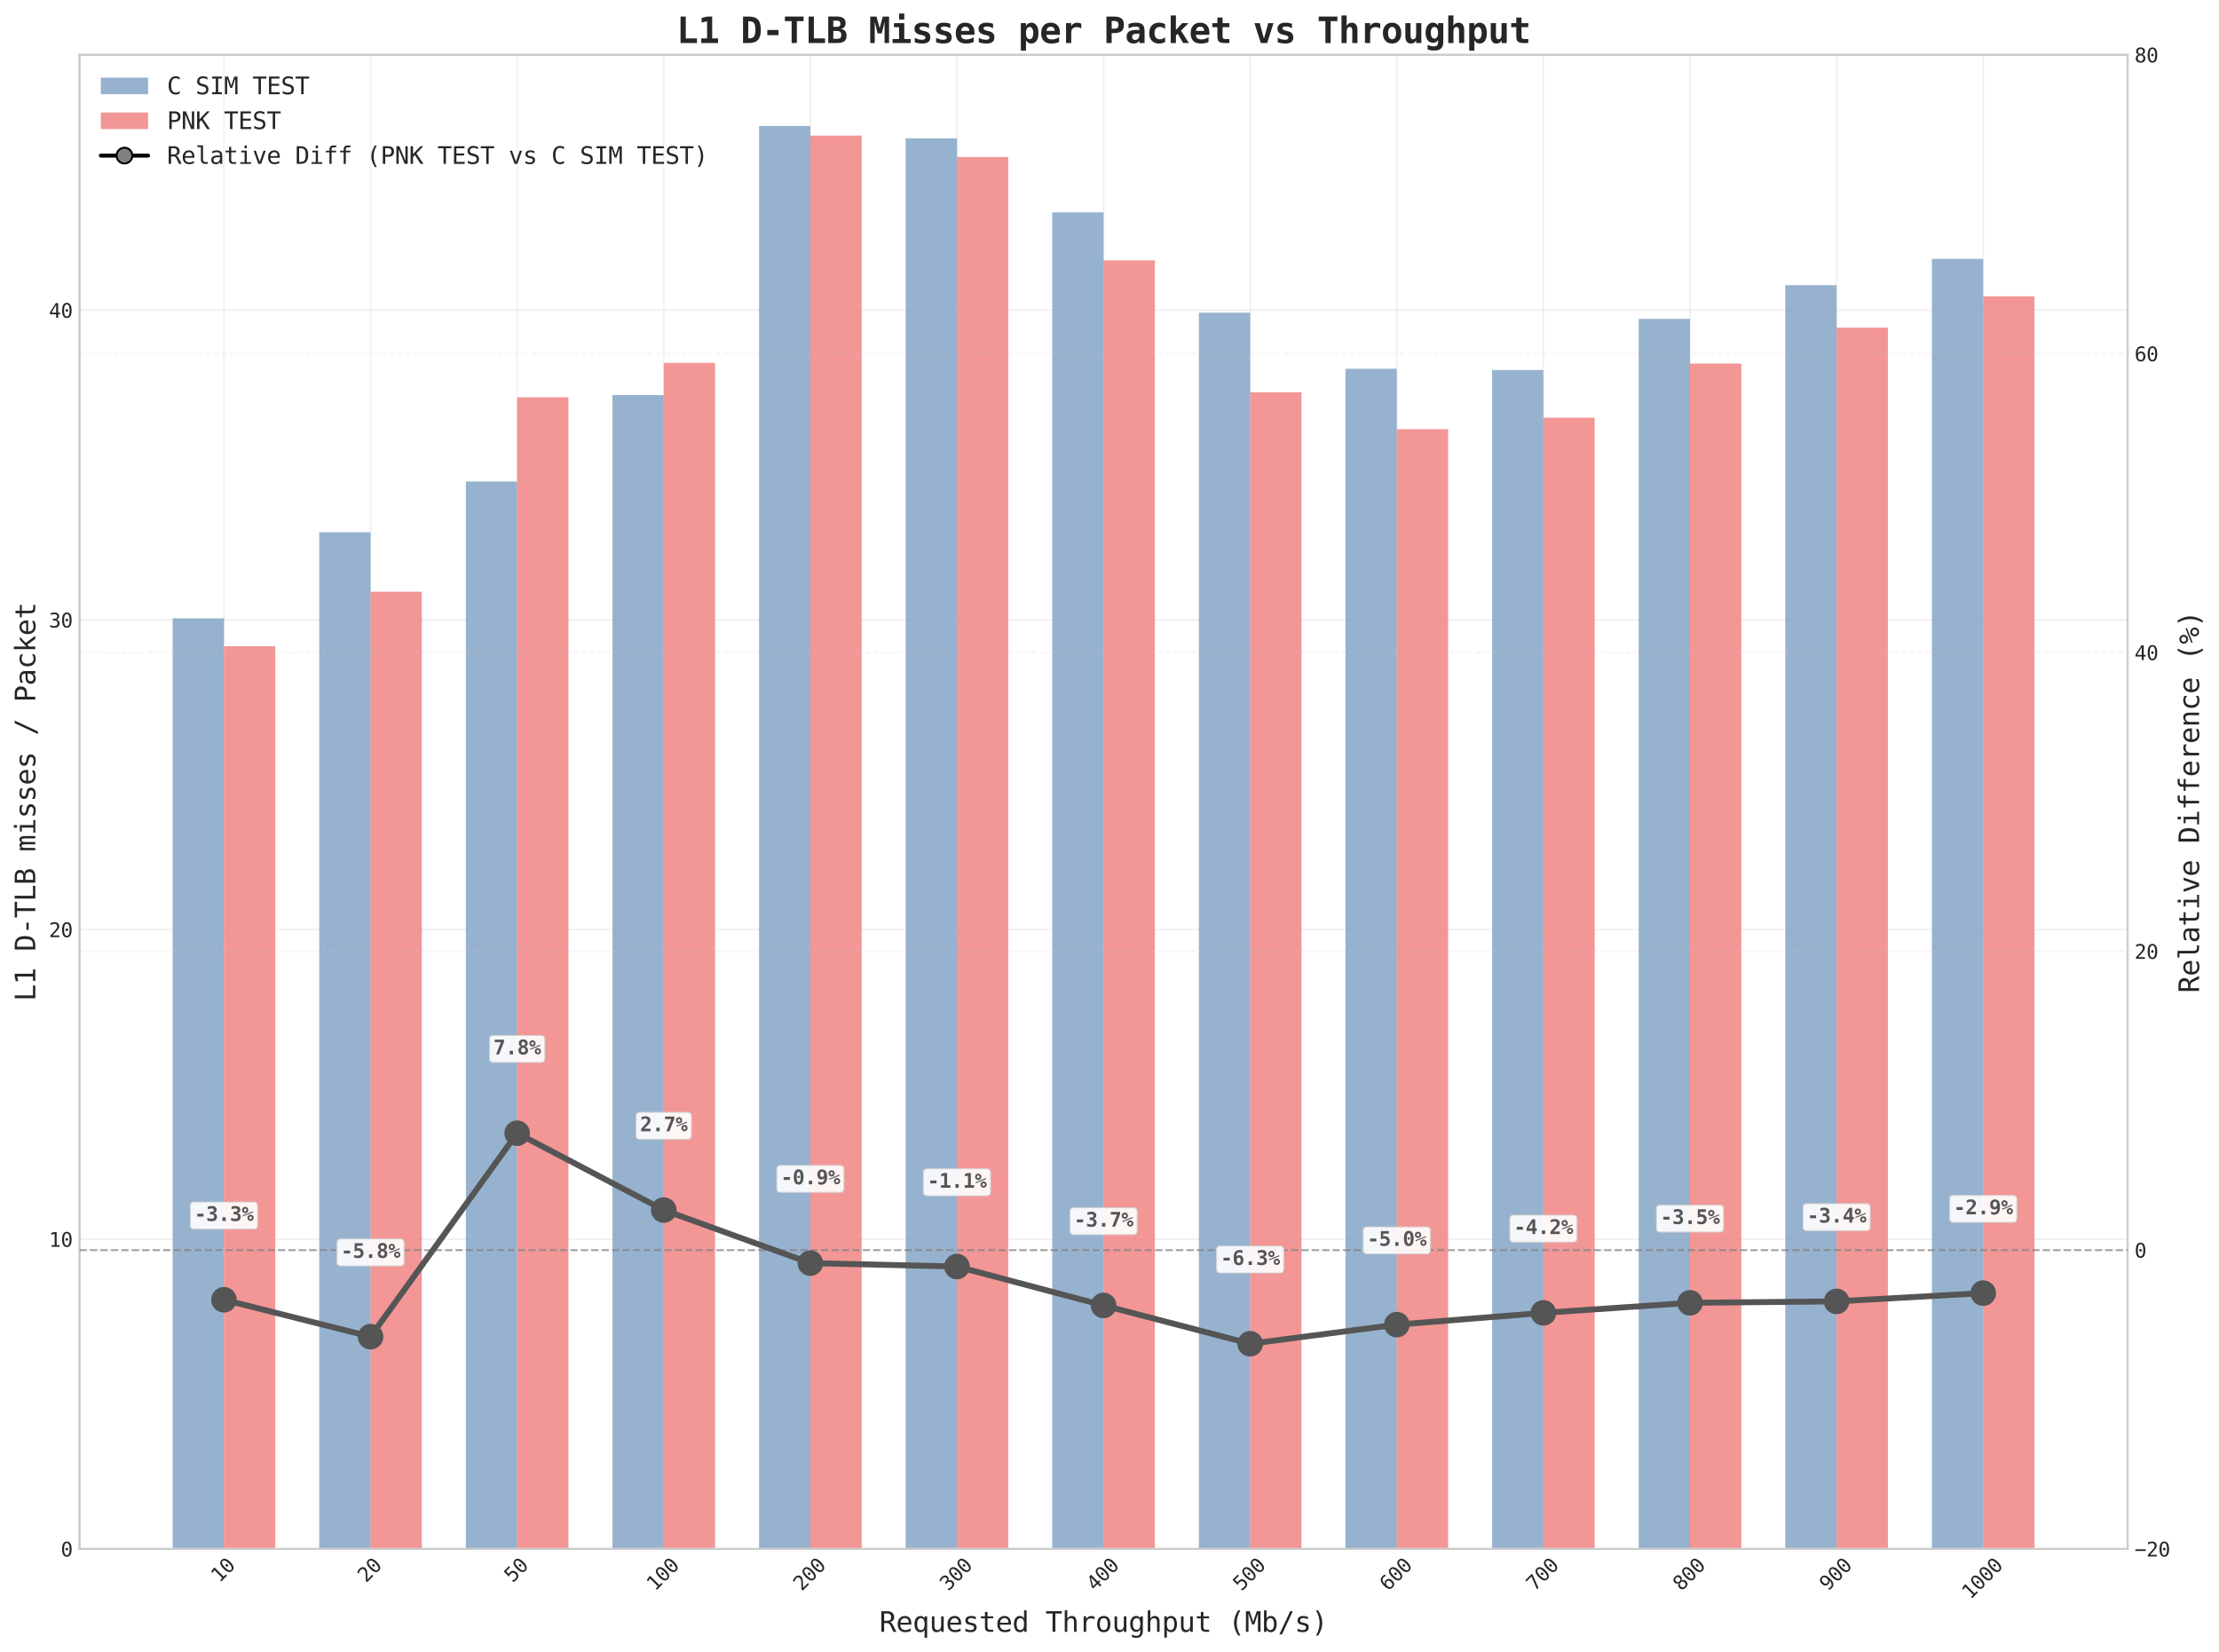 <?xml version="1.0" encoding="utf-8" standalone="no"?>
<!DOCTYPE svg PUBLIC "-//W3C//DTD SVG 1.1//EN"
  "http://www.w3.org/Graphics/SVG/1.1/DTD/svg11.dtd">
<svg xmlns:xlink="http://www.w3.org/1999/xlink" width="1126.239pt" height="838.325pt" viewBox="0 0 1126.239 838.325" xmlns="http://www.w3.org/2000/svg" version="1.1">
 <defs>
  <style type="text/css">*{stroke-linejoin: round; stroke-linecap: butt}</style>
 </defs>
 <g id="figure_1">
  <g id="patch_1">
   <path d="M 0 838.325 
L 1126.239 838.325 
L 1126.239 0 
L 0 0 
z
" style="fill: #ffffff"/>
  </g>
  <g id="axes_1">
   <g id="patch_2">
    <path d="M 40.364 786.07 
L 1079.854 786.07 
L 1079.854 27.833 
L 40.364 27.833 
z
" style="fill: #ffffff"/>
   </g>
   <g id="matplotlib.axis_1">
    <g id="xtick_1">
     <g id="line2d_1">
      <path d="M 113.657 786.07 
L 113.657 27.833 
" clip-path="url(#p7479299a09)" style="fill: none; stroke: #cccccc; stroke-opacity: 0.3; stroke-width: 0.8; stroke-linecap: round"/>
     </g>
     <g id="line2d_2"/>
     <g id="text_1">
      <!-- 10 -->
      <g style="fill: #262626" transform="translate(111.37 803.495) rotate(-45) scale(0.1 -0.1)">
       <defs>
        <path id="DejaVuSansMono-31" d="M 844 531 
L 1825 531 
L 1825 4097 
L 769 3859 
L 769 4434 
L 1819 4666 
L 2450 4666 
L 2450 531 
L 3419 531 
L 3419 0 
L 844 0 
L 844 531 
z
" transform="scale(0.016)"/>
        <path id="DejaVuSansMono-30" d="M 1509 2344 
Q 1509 2516 1629 2641 
Q 1750 2766 1919 2766 
Q 2094 2766 2219 2641 
Q 2344 2516 2344 2344 
Q 2344 2169 2220 2047 
Q 2097 1925 1919 1925 
Q 1744 1925 1626 2044 
Q 1509 2163 1509 2344 
z
M 1925 4250 
Q 1484 4250 1267 3775 
Q 1050 3300 1050 2328 
Q 1050 1359 1267 884 
Q 1484 409 1925 409 
Q 2369 409 2586 884 
Q 2803 1359 2803 2328 
Q 2803 3300 2586 3775 
Q 2369 4250 1925 4250 
z
M 1925 4750 
Q 2672 4750 3055 4137 
Q 3438 3525 3438 2328 
Q 3438 1134 3055 521 
Q 2672 -91 1925 -91 
Q 1178 -91 797 521 
Q 416 1134 416 2328 
Q 416 3525 797 4137 
Q 1178 4750 1925 4750 
z
" transform="scale(0.016)"/>
       </defs>
       <use xlink:href="#DejaVuSansMono-31"/>
       <use xlink:href="#DejaVuSansMono-30" transform="translate(60.205 0)"/>
      </g>
     </g>
    </g>
    <g id="xtick_2">
     <g id="line2d_3">
      <path d="M 188.066 786.07 
L 188.066 27.833 
" clip-path="url(#p7479299a09)" style="fill: none; stroke: #cccccc; stroke-opacity: 0.3; stroke-width: 0.8; stroke-linecap: round"/>
     </g>
     <g id="line2d_4"/>
     <g id="text_2">
      <!-- 20 -->
      <g style="fill: #262626" transform="translate(185.779 803.495) rotate(-45) scale(0.1 -0.1)">
       <defs>
        <path id="DejaVuSansMono-32" d="M 1166 531 
L 3309 531 
L 3309 0 
L 475 0 
L 475 531 
Q 1059 1147 1496 1619 
Q 1934 2091 2100 2284 
Q 2413 2666 2522 2902 
Q 2631 3138 2631 3384 
Q 2631 3775 2401 3997 
Q 2172 4219 1772 4219 
Q 1488 4219 1175 4116 
Q 863 4013 513 3803 
L 513 4441 
Q 834 4594 1145 4672 
Q 1456 4750 1759 4750 
Q 2444 4750 2861 4386 
Q 3278 4022 3278 3431 
Q 3278 3131 3139 2831 
Q 3000 2531 2688 2169 
Q 2513 1966 2180 1606 
Q 1847 1247 1166 531 
z
" transform="scale(0.016)"/>
       </defs>
       <use xlink:href="#DejaVuSansMono-32"/>
       <use xlink:href="#DejaVuSansMono-30" transform="translate(60.205 0)"/>
      </g>
     </g>
    </g>
    <g id="xtick_3">
     <g id="line2d_5">
      <path d="M 262.474 786.07 
L 262.474 27.833 
" clip-path="url(#p7479299a09)" style="fill: none; stroke: #cccccc; stroke-opacity: 0.3; stroke-width: 0.8; stroke-linecap: round"/>
     </g>
     <g id="line2d_6"/>
     <g id="text_3">
      <!-- 50 -->
      <g style="fill: #262626" transform="translate(260.187 803.495) rotate(-45) scale(0.1 -0.1)">
       <defs>
        <path id="DejaVuSansMono-35" d="M 647 4666 
L 3009 4666 
L 3009 4134 
L 1222 4134 
L 1222 2988 
Q 1356 3038 1492 3061 
Q 1628 3084 1766 3084 
Q 2491 3084 2916 2656 
Q 3341 2228 3341 1497 
Q 3341 759 2895 334 
Q 2450 -91 1678 -91 
Q 1306 -91 998 -41 
Q 691 9 447 109 
L 447 750 
Q 734 594 1025 517 
Q 1316 441 1619 441 
Q 2141 441 2423 716 
Q 2706 991 2706 1497 
Q 2706 1997 2414 2275 
Q 2122 2553 1600 2553 
Q 1347 2553 1106 2495 
Q 866 2438 647 2322 
L 647 4666 
z
" transform="scale(0.016)"/>
       </defs>
       <use xlink:href="#DejaVuSansMono-35"/>
       <use xlink:href="#DejaVuSansMono-30" transform="translate(60.205 0)"/>
      </g>
     </g>
    </g>
    <g id="xtick_4">
     <g id="line2d_7">
      <path d="M 336.883 786.07 
L 336.883 27.833 
" clip-path="url(#p7479299a09)" style="fill: none; stroke: #cccccc; stroke-opacity: 0.3; stroke-width: 0.8; stroke-linecap: round"/>
     </g>
     <g id="line2d_8"/>
     <g id="text_4">
      <!-- 100 -->
      <g style="fill: #262626" transform="translate(332.468 807.752) rotate(-45) scale(0.1 -0.1)">
       <use xlink:href="#DejaVuSansMono-31"/>
       <use xlink:href="#DejaVuSansMono-30" transform="translate(60.205 0)"/>
       <use xlink:href="#DejaVuSansMono-30" transform="translate(120.41 0)"/>
      </g>
     </g>
    </g>
    <g id="xtick_5">
     <g id="line2d_9">
      <path d="M 411.292 786.07 
L 411.292 27.833 
" clip-path="url(#p7479299a09)" style="fill: none; stroke: #cccccc; stroke-opacity: 0.3; stroke-width: 0.8; stroke-linecap: round"/>
     </g>
     <g id="line2d_10"/>
     <g id="text_5">
      <!-- 200 -->
      <g style="fill: #262626" transform="translate(406.876 807.752) rotate(-45) scale(0.1 -0.1)">
       <use xlink:href="#DejaVuSansMono-32"/>
       <use xlink:href="#DejaVuSansMono-30" transform="translate(60.205 0)"/>
       <use xlink:href="#DejaVuSansMono-30" transform="translate(120.41 0)"/>
      </g>
     </g>
    </g>
    <g id="xtick_6">
     <g id="line2d_11">
      <path d="M 485.701 786.07 
L 485.701 27.833 
" clip-path="url(#p7479299a09)" style="fill: none; stroke: #cccccc; stroke-opacity: 0.3; stroke-width: 0.8; stroke-linecap: round"/>
     </g>
     <g id="line2d_12"/>
     <g id="text_6">
      <!-- 300 -->
      <g style="fill: #262626" transform="translate(481.285 807.752) rotate(-45) scale(0.1 -0.1)">
       <defs>
        <path id="DejaVuSansMono-33" d="M 2425 2497 
Q 2884 2375 3128 2064 
Q 3372 1753 3372 1288 
Q 3372 644 2939 276 
Q 2506 -91 1741 -91 
Q 1419 -91 1084 -31 
Q 750 28 428 141 
L 428 769 
Q 747 603 1056 522 
Q 1366 441 1672 441 
Q 2191 441 2469 675 
Q 2747 909 2747 1350 
Q 2747 1756 2469 1995 
Q 2191 2234 1716 2234 
L 1234 2234 
L 1234 2753 
L 1716 2753 
Q 2150 2753 2394 2943 
Q 2638 3134 2638 3475 
Q 2638 3834 2411 4026 
Q 2184 4219 1766 4219 
Q 1488 4219 1191 4156 
Q 894 4094 569 3969 
L 569 4550 
Q 947 4650 1242 4700 
Q 1538 4750 1766 4750 
Q 2447 4750 2855 4408 
Q 3263 4066 3263 3500 
Q 3263 3116 3048 2859 
Q 2834 2603 2425 2497 
z
" transform="scale(0.016)"/>
       </defs>
       <use xlink:href="#DejaVuSansMono-33"/>
       <use xlink:href="#DejaVuSansMono-30" transform="translate(60.205 0)"/>
       <use xlink:href="#DejaVuSansMono-30" transform="translate(120.41 0)"/>
      </g>
     </g>
    </g>
    <g id="xtick_7">
     <g id="line2d_13">
      <path d="M 560.109 786.07 
L 560.109 27.833 
" clip-path="url(#p7479299a09)" style="fill: none; stroke: #cccccc; stroke-opacity: 0.3; stroke-width: 0.8; stroke-linecap: round"/>
     </g>
     <g id="line2d_14"/>
     <g id="text_7">
      <!-- 400 -->
      <g style="fill: #262626" transform="translate(555.694 807.752) rotate(-45) scale(0.1 -0.1)">
       <defs>
        <path id="DejaVuSansMono-34" d="M 2297 4091 
L 825 1625 
L 2297 1625 
L 2297 4091 
z
M 2194 4666 
L 2925 4666 
L 2925 1625 
L 3547 1625 
L 3547 1113 
L 2925 1113 
L 2925 0 
L 2297 0 
L 2297 1113 
L 319 1113 
L 319 1709 
L 2194 4666 
z
" transform="scale(0.016)"/>
       </defs>
       <use xlink:href="#DejaVuSansMono-34"/>
       <use xlink:href="#DejaVuSansMono-30" transform="translate(60.205 0)"/>
       <use xlink:href="#DejaVuSansMono-30" transform="translate(120.41 0)"/>
      </g>
     </g>
    </g>
    <g id="xtick_8">
     <g id="line2d_15">
      <path d="M 634.518 786.07 
L 634.518 27.833 
" clip-path="url(#p7479299a09)" style="fill: none; stroke: #cccccc; stroke-opacity: 0.3; stroke-width: 0.8; stroke-linecap: round"/>
     </g>
     <g id="line2d_16"/>
     <g id="text_8">
      <!-- 500 -->
      <g style="fill: #262626" transform="translate(630.103 807.752) rotate(-45) scale(0.1 -0.1)">
       <use xlink:href="#DejaVuSansMono-35"/>
       <use xlink:href="#DejaVuSansMono-30" transform="translate(60.205 0)"/>
       <use xlink:href="#DejaVuSansMono-30" transform="translate(120.41 0)"/>
      </g>
     </g>
    </g>
    <g id="xtick_9">
     <g id="line2d_17">
      <path d="M 708.927 786.07 
L 708.927 27.833 
" clip-path="url(#p7479299a09)" style="fill: none; stroke: #cccccc; stroke-opacity: 0.3; stroke-width: 0.8; stroke-linecap: round"/>
     </g>
     <g id="line2d_18"/>
     <g id="text_9">
      <!-- 600 -->
      <g style="fill: #262626" transform="translate(704.511 807.752) rotate(-45) scale(0.1 -0.1)">
       <defs>
        <path id="DejaVuSansMono-36" d="M 3097 4563 
L 3097 3981 
Q 2900 4097 2678 4158 
Q 2456 4219 2216 4219 
Q 1616 4219 1306 3767 
Q 997 3316 997 2438 
Q 1147 2750 1412 2917 
Q 1678 3084 2022 3084 
Q 2697 3084 3067 2670 
Q 3438 2256 3438 1497 
Q 3438 741 3056 325 
Q 2675 -91 1984 -91 
Q 1172 -91 794 492 
Q 416 1075 416 2328 
Q 416 3509 870 4129 
Q 1325 4750 2188 4750 
Q 2419 4750 2650 4701 
Q 2881 4653 3097 4563 
z
M 1972 2591 
Q 1569 2591 1337 2300 
Q 1106 2009 1106 1497 
Q 1106 984 1337 693 
Q 1569 403 1972 403 
Q 2391 403 2603 679 
Q 2816 956 2816 1497 
Q 2816 2041 2603 2316 
Q 2391 2591 1972 2591 
z
" transform="scale(0.016)"/>
       </defs>
       <use xlink:href="#DejaVuSansMono-36"/>
       <use xlink:href="#DejaVuSansMono-30" transform="translate(60.205 0)"/>
       <use xlink:href="#DejaVuSansMono-30" transform="translate(120.41 0)"/>
      </g>
     </g>
    </g>
    <g id="xtick_10">
     <g id="line2d_19">
      <path d="M 783.336 786.07 
L 783.336 27.833 
" clip-path="url(#p7479299a09)" style="fill: none; stroke: #cccccc; stroke-opacity: 0.3; stroke-width: 0.8; stroke-linecap: round"/>
     </g>
     <g id="line2d_20"/>
     <g id="text_10">
      <!-- 700 -->
      <g style="fill: #262626" transform="translate(778.92 807.752) rotate(-45) scale(0.1 -0.1)">
       <defs>
        <path id="DejaVuSansMono-37" d="M 434 4666 
L 3372 4666 
L 3372 4397 
L 1703 0 
L 1044 0 
L 2669 4134 
L 434 4134 
L 434 4666 
z
" transform="scale(0.016)"/>
       </defs>
       <use xlink:href="#DejaVuSansMono-37"/>
       <use xlink:href="#DejaVuSansMono-30" transform="translate(60.205 0)"/>
       <use xlink:href="#DejaVuSansMono-30" transform="translate(120.41 0)"/>
      </g>
     </g>
    </g>
    <g id="xtick_11">
     <g id="line2d_21">
      <path d="M 857.744 786.07 
L 857.744 27.833 
" clip-path="url(#p7479299a09)" style="fill: none; stroke: #cccccc; stroke-opacity: 0.3; stroke-width: 0.8; stroke-linecap: round"/>
     </g>
     <g id="line2d_22"/>
     <g id="text_11">
      <!-- 800 -->
      <g style="fill: #262626" transform="translate(853.329 807.752) rotate(-45) scale(0.1 -0.1)">
       <defs>
        <path id="DejaVuSansMono-38" d="M 1925 2216 
Q 1503 2216 1273 1980 
Q 1044 1744 1044 1313 
Q 1044 881 1276 642 
Q 1509 403 1925 403 
Q 2350 403 2579 639 
Q 2809 875 2809 1313 
Q 2809 1741 2576 1978 
Q 2344 2216 1925 2216 
z
M 1375 2478 
Q 972 2581 745 2862 
Q 519 3144 519 3541 
Q 519 4097 897 4423 
Q 1275 4750 1925 4750 
Q 2578 4750 2956 4423 
Q 3334 4097 3334 3541 
Q 3334 3144 3107 2862 
Q 2881 2581 2478 2478 
Q 2947 2375 3195 2062 
Q 3444 1750 3444 1253 
Q 3444 622 3041 265 
Q 2638 -91 1925 -91 
Q 1213 -91 811 264 
Q 409 619 409 1247 
Q 409 1747 657 2061 
Q 906 2375 1375 2478 
z
M 1147 3481 
Q 1147 3106 1347 2909 
Q 1547 2713 1925 2713 
Q 2306 2713 2506 2909 
Q 2706 3106 2706 3481 
Q 2706 3863 2507 4063 
Q 2309 4263 1925 4263 
Q 1547 4263 1347 4061 
Q 1147 3859 1147 3481 
z
" transform="scale(0.016)"/>
       </defs>
       <use xlink:href="#DejaVuSansMono-38"/>
       <use xlink:href="#DejaVuSansMono-30" transform="translate(60.205 0)"/>
       <use xlink:href="#DejaVuSansMono-30" transform="translate(120.41 0)"/>
      </g>
     </g>
    </g>
    <g id="xtick_12">
     <g id="line2d_23">
      <path d="M 932.153 786.07 
L 932.153 27.833 
" clip-path="url(#p7479299a09)" style="fill: none; stroke: #cccccc; stroke-opacity: 0.3; stroke-width: 0.8; stroke-linecap: round"/>
     </g>
     <g id="line2d_24"/>
     <g id="text_12">
      <!-- 900 -->
      <g style="fill: #262626" transform="translate(927.737 807.752) rotate(-45) scale(0.1 -0.1)">
       <defs>
        <path id="DejaVuSansMono-39" d="M 1863 2069 
Q 2266 2069 2495 2359 
Q 2725 2650 2725 3163 
Q 2725 3675 2495 3965 
Q 2266 4256 1863 4256 
Q 1444 4256 1231 3979 
Q 1019 3703 1019 3163 
Q 1019 2619 1230 2344 
Q 1441 2069 1863 2069 
z
M 738 97 
L 738 678 
Q 934 563 1156 502 
Q 1378 441 1619 441 
Q 2219 441 2526 892 
Q 2834 1344 2834 2222 
Q 2688 1909 2422 1742 
Q 2156 1575 1813 1575 
Q 1138 1575 767 1990 
Q 397 2406 397 3169 
Q 397 3922 776 4336 
Q 1156 4750 1850 4750 
Q 2663 4750 3041 4165 
Q 3419 3581 3419 2328 
Q 3419 1150 2964 529 
Q 2509 -91 1644 -91 
Q 1416 -91 1184 -42 
Q 953 6 738 97 
z
" transform="scale(0.016)"/>
       </defs>
       <use xlink:href="#DejaVuSansMono-39"/>
       <use xlink:href="#DejaVuSansMono-30" transform="translate(60.205 0)"/>
       <use xlink:href="#DejaVuSansMono-30" transform="translate(120.41 0)"/>
      </g>
     </g>
    </g>
    <g id="xtick_13">
     <g id="line2d_25">
      <path d="M 1006.562 786.07 
L 1006.562 27.833 
" clip-path="url(#p7479299a09)" style="fill: none; stroke: #cccccc; stroke-opacity: 0.3; stroke-width: 0.8; stroke-linecap: round"/>
     </g>
     <g id="line2d_26"/>
     <g id="text_13">
      <!-- 1000 -->
      <g style="fill: #262626" transform="translate(1000.018 812.009) rotate(-45) scale(0.1 -0.1)">
       <use xlink:href="#DejaVuSansMono-31"/>
       <use xlink:href="#DejaVuSansMono-30" transform="translate(60.205 0)"/>
       <use xlink:href="#DejaVuSansMono-30" transform="translate(120.41 0)"/>
       <use xlink:href="#DejaVuSansMono-30" transform="translate(180.615 0)"/>
      </g>
     </g>
    </g>
    <g id="text_14">
     <!-- Requested Throughput (Mb/s) -->
     <g style="fill: #262626" transform="translate(446.325 828.117) scale(0.14 -0.14)">
      <defs>
       <path id="DejaVuSansMono-52" d="M 2375 2203 
Q 2619 2141 2791 1967 
Q 2963 1794 3219 1275 
L 3853 0 
L 3175 0 
L 2619 1178 
Q 2378 1681 2186 1826 
Q 1994 1972 1684 1972 
L 1081 1972 
L 1081 0 
L 447 0 
L 447 4666 
L 1747 4666 
Q 2516 4666 2925 4319 
Q 3334 3972 3334 3316 
Q 3334 2853 3082 2561 
Q 2831 2269 2375 2203 
z
M 1081 4147 
L 1081 2491 
L 1772 2491 
Q 2225 2491 2447 2694 
Q 2669 2897 2669 3316 
Q 2669 3719 2433 3933 
Q 2197 4147 1747 4147 
L 1081 4147 
z
" transform="scale(0.016)"/>
       <path id="DejaVuSansMono-65" d="M 3475 1894 
L 3475 1613 
L 984 1613 
L 984 1594 
Q 984 1022 1282 709 
Q 1581 397 2125 397 
Q 2400 397 2700 484 
Q 3000 572 3341 750 
L 3341 178 
Q 3013 44 2708 -23 
Q 2403 -91 2119 -91 
Q 1303 -91 843 398 
Q 384 888 384 1747 
Q 384 2584 834 3084 
Q 1284 3584 2034 3584 
Q 2703 3584 3089 3131 
Q 3475 2678 3475 1894 
z
M 2900 2063 
Q 2888 2569 2661 2833 
Q 2434 3097 2009 3097 
Q 1594 3097 1325 2822 
Q 1056 2547 1006 2059 
L 2900 2063 
z
" transform="scale(0.016)"/>
       <path id="DejaVuSansMono-71" d="M 1038 1734 
Q 1038 1066 1248 725 
Q 1459 384 1875 384 
Q 2291 384 2505 726 
Q 2719 1069 2719 1734 
Q 2719 2400 2505 2742 
Q 2291 3084 1875 3084 
Q 1459 3084 1248 2743 
Q 1038 2403 1038 1734 
z
M 2719 434 
Q 2578 175 2339 36 
Q 2100 -103 1784 -103 
Q 1156 -103 792 383 
Q 428 869 428 1722 
Q 428 2591 790 3081 
Q 1153 3572 1784 3572 
Q 2097 3572 2336 3436 
Q 2575 3300 2719 3041 
L 2719 3488 
L 3297 3488 
L 3297 -1344 
L 2719 -1344 
L 2719 434 
z
" transform="scale(0.016)"/>
       <path id="DejaVuSansMono-75" d="M 609 1325 
L 609 3494 
L 1184 3494 
L 1184 1325 
Q 1184 853 1351 631 
Q 1519 409 1869 409 
Q 2275 409 2490 695 
Q 2706 981 2706 1516 
L 2706 3494 
L 3284 3494 
L 3284 0 
L 2706 0 
L 2706 525 
Q 2553 222 2289 65 
Q 2025 -91 1672 -91 
Q 1134 -91 871 261 
Q 609 613 609 1325 
z
" transform="scale(0.016)"/>
       <path id="DejaVuSansMono-73" d="M 3041 3378 
L 3041 2816 
Q 2794 2959 2544 3031 
Q 2294 3103 2034 3103 
Q 1644 3103 1451 2976 
Q 1259 2850 1259 2591 
Q 1259 2356 1403 2240 
Q 1547 2125 2119 2016 
L 2350 1972 
Q 2778 1891 2998 1647 
Q 3219 1403 3219 1013 
Q 3219 494 2850 201 
Q 2481 -91 1825 -91 
Q 1566 -91 1281 -36 
Q 997 19 666 128 
L 666 722 
Q 988 556 1281 473 
Q 1575 391 1838 391 
Q 2219 391 2428 545 
Q 2638 700 2638 978 
Q 2638 1378 1872 1531 
L 1847 1538 
L 1631 1581 
Q 1134 1678 906 1908 
Q 678 2138 678 2534 
Q 678 3038 1018 3311 
Q 1359 3584 1991 3584 
Q 2272 3584 2531 3532 
Q 2791 3481 3041 3378 
z
" transform="scale(0.016)"/>
       <path id="DejaVuSansMono-74" d="M 1919 4494 
L 1919 3500 
L 3225 3500 
L 3225 3053 
L 1919 3053 
L 1919 1153 
Q 1919 766 2066 612 
Q 2213 459 2578 459 
L 3225 459 
L 3225 0 
L 2522 0 
Q 1875 0 1609 259 
Q 1344 519 1344 1153 
L 1344 3053 
L 409 3053 
L 409 3500 
L 1344 3500 
L 1344 4494 
L 1919 4494 
z
" transform="scale(0.016)"/>
       <path id="DejaVuSansMono-64" d="M 2681 3053 
L 2681 4863 
L 3256 4863 
L 3256 0 
L 2681 0 
L 2681 441 
Q 2538 181 2298 45 
Q 2059 -91 1747 -91 
Q 1113 -91 748 401 
Q 384 894 384 1759 
Q 384 2613 750 3098 
Q 1116 3584 1747 3584 
Q 2063 3584 2303 3448 
Q 2544 3313 2681 3053 
z
M 991 1747 
Q 991 1078 1203 737 
Q 1416 397 1831 397 
Q 2247 397 2464 740 
Q 2681 1084 2681 1747 
Q 2681 2413 2464 2755 
Q 2247 3097 1831 3097 
Q 1416 3097 1203 2756 
Q 991 2416 991 1747 
z
" transform="scale(0.016)"/>
       <path id="DejaVuSansMono-20" transform="scale(0.016)"/>
       <path id="DejaVuSansMono-54" d="M 147 4666 
L 3706 4666 
L 3706 4134 
L 2247 4134 
L 2247 0 
L 1613 0 
L 1613 4134 
L 147 4134 
L 147 4666 
z
" transform="scale(0.016)"/>
       <path id="DejaVuSansMono-68" d="M 3284 2169 
L 3284 0 
L 2706 0 
L 2706 2169 
Q 2706 2641 2540 2862 
Q 2375 3084 2022 3084 
Q 1619 3084 1401 2798 
Q 1184 2513 1184 1978 
L 1184 0 
L 609 0 
L 609 4863 
L 1184 4863 
L 1184 2975 
Q 1338 3275 1600 3429 
Q 1863 3584 2222 3584 
Q 2756 3584 3020 3232 
Q 3284 2881 3284 2169 
z
" transform="scale(0.016)"/>
       <path id="DejaVuSansMono-72" d="M 3609 2778 
Q 3425 2922 3234 2987 
Q 3044 3053 2816 3053 
Q 2278 3053 1993 2715 
Q 1709 2378 1709 1741 
L 1709 0 
L 1131 0 
L 1131 3500 
L 1709 3500 
L 1709 2816 
Q 1853 3188 2151 3386 
Q 2450 3584 2859 3584 
Q 3072 3584 3256 3531 
Q 3441 3478 3609 3366 
L 3609 2778 
z
" transform="scale(0.016)"/>
       <path id="DejaVuSansMono-6f" d="M 1925 3097 
Q 1488 3097 1263 2756 
Q 1038 2416 1038 1747 
Q 1038 1081 1263 739 
Q 1488 397 1925 397 
Q 2366 397 2591 739 
Q 2816 1081 2816 1747 
Q 2816 2416 2591 2756 
Q 2366 3097 1925 3097 
z
M 1925 3584 
Q 2653 3584 3039 3112 
Q 3425 2641 3425 1747 
Q 3425 850 3040 379 
Q 2656 -91 1925 -91 
Q 1197 -91 812 379 
Q 428 850 428 1747 
Q 428 2641 812 3112 
Q 1197 3584 1925 3584 
z
" transform="scale(0.016)"/>
       <path id="DejaVuSansMono-67" d="M 2681 1778 
Q 2681 2425 2470 2761 
Q 2259 3097 1856 3097 
Q 1434 3097 1212 2761 
Q 991 2425 991 1778 
Q 991 1131 1214 792 
Q 1438 453 1863 453 
Q 2259 453 2470 793 
Q 2681 1134 2681 1778 
z
M 3256 225 
Q 3256 -563 2884 -969 
Q 2513 -1375 1791 -1375 
Q 1553 -1375 1293 -1331 
Q 1034 -1288 775 -1203 
L 775 -634 
Q 1081 -778 1331 -847 
Q 1581 -916 1791 -916 
Q 2256 -916 2468 -662 
Q 2681 -409 2681 141 
L 2681 166 
L 2681 556 
Q 2544 263 2306 119 
Q 2069 -25 1728 -25 
Q 1116 -25 750 465 
Q 384 956 384 1778 
Q 384 2603 750 3093 
Q 1116 3584 1728 3584 
Q 2066 3584 2300 3450 
Q 2534 3316 2681 3034 
L 2681 3488 
L 3256 3488 
L 3256 225 
z
" transform="scale(0.016)"/>
       <path id="DejaVuSansMono-70" d="M 1172 441 
L 1172 -1331 
L 594 -1331 
L 594 3500 
L 1172 3500 
L 1172 3053 
Q 1316 3313 1555 3448 
Q 1794 3584 2106 3584 
Q 2741 3584 3102 3093 
Q 3463 2603 3463 1734 
Q 3463 881 3100 395 
Q 2738 -91 2106 -91 
Q 1788 -91 1548 45 
Q 1309 181 1172 441 
z
M 2859 1747 
Q 2859 2416 2648 2756 
Q 2438 3097 2022 3097 
Q 1603 3097 1387 2755 
Q 1172 2413 1172 1747 
Q 1172 1084 1387 740 
Q 1603 397 2022 397 
Q 2438 397 2648 737 
Q 2859 1078 2859 1747 
z
" transform="scale(0.016)"/>
       <path id="DejaVuSansMono-28" d="M 2766 4856 
Q 2350 4144 2145 3436 
Q 1941 2728 1941 2009 
Q 1941 1294 2145 584 
Q 2350 -125 2766 -844 
L 2266 -844 
Q 1794 -100 1562 604 
Q 1331 1309 1331 2009 
Q 1331 2706 1562 3412 
Q 1794 4119 2266 4856 
L 2766 4856 
z
" transform="scale(0.016)"/>
       <path id="DejaVuSansMono-4d" d="M 269 4666 
L 1113 4666 
L 1919 2291 
L 2731 4666 
L 3578 4666 
L 3578 0 
L 2994 0 
L 2994 4122 
L 2163 1663 
L 1684 1663 
L 850 4122 
L 850 0 
L 269 0 
L 269 4666 
z
" transform="scale(0.016)"/>
       <path id="DejaVuSansMono-62" d="M 2869 1747 
Q 2869 2416 2656 2756 
Q 2444 3097 2028 3097 
Q 1609 3097 1393 2755 
Q 1178 2413 1178 1747 
Q 1178 1084 1393 740 
Q 1609 397 2028 397 
Q 2444 397 2656 737 
Q 2869 1078 2869 1747 
z
M 1178 3053 
Q 1316 3309 1558 3446 
Q 1800 3584 2119 3584 
Q 2750 3584 3112 3098 
Q 3475 2613 3475 1759 
Q 3475 894 3111 401 
Q 2747 -91 2113 -91 
Q 1800 -91 1561 45 
Q 1322 181 1178 441 
L 1178 0 
L 603 0 
L 603 4863 
L 1178 4863 
L 1178 3053 
z
" transform="scale(0.016)"/>
       <path id="DejaVuSansMono-2f" d="M 2778 4666 
L 3372 4666 
L 916 -594 
L 319 -594 
L 2778 4666 
z
" transform="scale(0.016)"/>
       <path id="DejaVuSansMono-29" d="M 1088 4856 
L 1588 4856 
Q 2059 4119 2290 3412 
Q 2522 2706 2522 2009 
Q 2522 1306 2290 600 
Q 2059 -106 1588 -844 
L 1088 -844 
Q 1503 -119 1708 590 
Q 1913 1300 1913 2009 
Q 1913 2722 1708 3431 
Q 1503 4141 1088 4856 
z
" transform="scale(0.016)"/>
      </defs>
      <use xlink:href="#DejaVuSansMono-52"/>
      <use xlink:href="#DejaVuSansMono-65" transform="translate(60.205 0)"/>
      <use xlink:href="#DejaVuSansMono-71" transform="translate(120.41 0)"/>
      <use xlink:href="#DejaVuSansMono-75" transform="translate(180.615 0)"/>
      <use xlink:href="#DejaVuSansMono-65" transform="translate(240.82 0)"/>
      <use xlink:href="#DejaVuSansMono-73" transform="translate(301.025 0)"/>
      <use xlink:href="#DejaVuSansMono-74" transform="translate(361.23 0)"/>
      <use xlink:href="#DejaVuSansMono-65" transform="translate(421.436 0)"/>
      <use xlink:href="#DejaVuSansMono-64" transform="translate(481.641 0)"/>
      <use xlink:href="#DejaVuSansMono-20" transform="translate(541.846 0)"/>
      <use xlink:href="#DejaVuSansMono-54" transform="translate(602.051 0)"/>
      <use xlink:href="#DejaVuSansMono-68" transform="translate(662.256 0)"/>
      <use xlink:href="#DejaVuSansMono-72" transform="translate(722.461 0)"/>
      <use xlink:href="#DejaVuSansMono-6f" transform="translate(782.666 0)"/>
      <use xlink:href="#DejaVuSansMono-75" transform="translate(842.871 0)"/>
      <use xlink:href="#DejaVuSansMono-67" transform="translate(903.076 0)"/>
      <use xlink:href="#DejaVuSansMono-68" transform="translate(963.281 0)"/>
      <use xlink:href="#DejaVuSansMono-70" transform="translate(1023.486 0)"/>
      <use xlink:href="#DejaVuSansMono-75" transform="translate(1083.691 0)"/>
      <use xlink:href="#DejaVuSansMono-74" transform="translate(1143.896 0)"/>
      <use xlink:href="#DejaVuSansMono-20" transform="translate(1204.102 0)"/>
      <use xlink:href="#DejaVuSansMono-28" transform="translate(1264.307 0)"/>
      <use xlink:href="#DejaVuSansMono-4d" transform="translate(1324.512 0)"/>
      <use xlink:href="#DejaVuSansMono-62" transform="translate(1384.717 0)"/>
      <use xlink:href="#DejaVuSansMono-2f" transform="translate(1444.922 0)"/>
      <use xlink:href="#DejaVuSansMono-73" transform="translate(1505.127 0)"/>
      <use xlink:href="#DejaVuSansMono-29" transform="translate(1565.332 0)"/>
     </g>
    </g>
   </g>
   <g id="matplotlib.axis_2">
    <g id="ytick_1">
     <g id="line2d_27">
      <path d="M 40.364 786.07 
L 1079.854 786.07 
" clip-path="url(#p7479299a09)" style="fill: none; stroke: #cccccc; stroke-opacity: 0.3; stroke-width: 0.8; stroke-linecap: round"/>
     </g>
     <g id="line2d_28"/>
     <g id="text_15">
      <!-- 0 -->
      <g style="fill: #262626" transform="translate(30.844 789.896) scale(0.1 -0.1)">
       <use xlink:href="#DejaVuSansMono-30"/>
      </g>
     </g>
    </g>
    <g id="ytick_2">
     <g id="line2d_29">
      <path d="M 40.364 628.915 
L 1079.854 628.915 
" clip-path="url(#p7479299a09)" style="fill: none; stroke: #cccccc; stroke-opacity: 0.3; stroke-width: 0.8; stroke-linecap: round"/>
     </g>
     <g id="line2d_30"/>
     <g id="text_16">
      <!-- 10 -->
      <g style="fill: #262626" transform="translate(24.824 632.74) scale(0.1 -0.1)">
       <use xlink:href="#DejaVuSansMono-31"/>
       <use xlink:href="#DejaVuSansMono-30" transform="translate(60.205 0)"/>
      </g>
     </g>
    </g>
    <g id="ytick_3">
     <g id="line2d_31">
      <path d="M 40.364 471.759 
L 1079.854 471.759 
" clip-path="url(#p7479299a09)" style="fill: none; stroke: #cccccc; stroke-opacity: 0.3; stroke-width: 0.8; stroke-linecap: round"/>
     </g>
     <g id="line2d_32"/>
     <g id="text_17">
      <!-- 20 -->
      <g style="fill: #262626" transform="translate(24.824 475.585) scale(0.1 -0.1)">
       <use xlink:href="#DejaVuSansMono-32"/>
       <use xlink:href="#DejaVuSansMono-30" transform="translate(60.205 0)"/>
      </g>
     </g>
    </g>
    <g id="ytick_4">
     <g id="line2d_33">
      <path d="M 40.364 314.603 
L 1079.854 314.603 
" clip-path="url(#p7479299a09)" style="fill: none; stroke: #cccccc; stroke-opacity: 0.3; stroke-width: 0.8; stroke-linecap: round"/>
     </g>
     <g id="line2d_34"/>
     <g id="text_18">
      <!-- 30 -->
      <g style="fill: #262626" transform="translate(24.824 318.429) scale(0.1 -0.1)">
       <use xlink:href="#DejaVuSansMono-33"/>
       <use xlink:href="#DejaVuSansMono-30" transform="translate(60.205 0)"/>
      </g>
     </g>
    </g>
    <g id="ytick_5">
     <g id="line2d_35">
      <path d="M 40.364 157.448 
L 1079.854 157.448 
" clip-path="url(#p7479299a09)" style="fill: none; stroke: #cccccc; stroke-opacity: 0.3; stroke-width: 0.8; stroke-linecap: round"/>
     </g>
     <g id="line2d_36"/>
     <g id="text_19">
      <!-- 40 -->
      <g style="fill: #262626" transform="translate(24.824 161.273) scale(0.1 -0.1)">
       <use xlink:href="#DejaVuSansMono-34"/>
       <use xlink:href="#DejaVuSansMono-30" transform="translate(60.205 0)"/>
      </g>
     </g>
    </g>
    <g id="text_20">
     <!-- L1 D-TLB misses / Packet -->
     <g style="fill: #262626" transform="translate(17.912 508.093) rotate(-90) scale(0.14 -0.14)">
      <defs>
       <path id="DejaVuSansMono-4c" d="M 672 4666 
L 1306 4666 
L 1306 531 
L 3559 531 
L 3559 0 
L 672 0 
L 672 4666 
z
" transform="scale(0.016)"/>
       <path id="DejaVuSansMono-44" d="M 1363 519 
Q 2159 519 2475 911 
Q 2791 1303 2791 2328 
Q 2791 3363 2477 3755 
Q 2163 4147 1363 4147 
L 1063 4147 
L 1063 519 
L 1363 519 
z
M 1375 4666 
Q 2444 4666 2950 4097 
Q 3456 3528 3456 2328 
Q 3456 1134 2950 567 
Q 2444 0 1375 0 
L 428 0 
L 428 4666 
L 1375 4666 
z
" transform="scale(0.016)"/>
       <path id="DejaVuSansMono-2d" d="M 1113 2009 
L 2741 2009 
L 2741 1497 
L 1113 1497 
L 1113 2009 
z
" transform="scale(0.016)"/>
       <path id="DejaVuSansMono-42" d="M 1153 2228 
L 1153 519 
L 1900 519 
Q 2450 519 2684 711 
Q 2919 903 2919 1344 
Q 2919 1800 2672 2014 
Q 2425 2228 1900 2228 
L 1153 2228 
z
M 1153 4147 
L 1153 2741 
L 1888 2741 
Q 2344 2741 2548 2916 
Q 2753 3091 2753 3481 
Q 2753 3834 2551 3990 
Q 2350 4147 1888 4147 
L 1153 4147 
z
M 519 4666 
L 1900 4666 
Q 2616 4666 3003 4356 
Q 3391 4047 3391 3481 
Q 3391 3053 3186 2806 
Q 2981 2559 2572 2497 
Q 3031 2428 3292 2104 
Q 3553 1781 3553 1281 
Q 3553 647 3137 323 
Q 2722 0 1900 0 
L 519 0 
L 519 4666 
z
" transform="scale(0.016)"/>
       <path id="DejaVuSansMono-6d" d="M 2113 3144 
Q 2219 3369 2383 3476 
Q 2547 3584 2778 3584 
Q 3200 3584 3373 3257 
Q 3547 2931 3547 2028 
L 3547 0 
L 3022 0 
L 3022 2003 
Q 3022 2744 2939 2923 
Q 2856 3103 2638 3103 
Q 2388 3103 2295 2911 
Q 2203 2719 2203 2003 
L 2203 0 
L 1678 0 
L 1678 2003 
Q 1678 2753 1589 2928 
Q 1500 3103 1269 3103 
Q 1041 3103 952 2911 
Q 863 2719 863 2003 
L 863 0 
L 341 0 
L 341 3500 
L 863 3500 
L 863 3200 
Q 966 3388 1120 3486 
Q 1275 3584 1472 3584 
Q 1709 3584 1867 3475 
Q 2025 3366 2113 3144 
z
" transform="scale(0.016)"/>
       <path id="DejaVuSansMono-69" d="M 800 3500 
L 2272 3500 
L 2272 447 
L 3413 447 
L 3413 0 
L 556 0 
L 556 447 
L 1697 447 
L 1697 3053 
L 800 3053 
L 800 3500 
z
M 1697 4863 
L 2272 4863 
L 2272 4134 
L 1697 4134 
L 1697 4863 
z
" transform="scale(0.016)"/>
       <path id="DejaVuSansMono-50" d="M 1247 4147 
L 1247 2394 
L 1978 2394 
Q 2416 2394 2661 2625 
Q 2906 2856 2906 3272 
Q 2906 3688 2662 3917 
Q 2419 4147 1978 4147 
L 1247 4147 
z
M 616 4666 
L 1978 4666 
Q 2759 4666 3162 4311 
Q 3566 3956 3566 3272 
Q 3566 2581 3164 2228 
Q 2763 1875 1978 1875 
L 1247 1875 
L 1247 0 
L 616 0 
L 616 4666 
z
" transform="scale(0.016)"/>
       <path id="DejaVuSansMono-61" d="M 2194 1759 
L 2003 1759 
Q 1500 1759 1245 1582 
Q 991 1406 991 1056 
Q 991 741 1181 566 
Q 1372 391 1709 391 
Q 2184 391 2456 720 
Q 2728 1050 2731 1631 
L 2731 1759 
L 2194 1759 
z
M 3309 1997 
L 3309 0 
L 2731 0 
L 2731 519 
Q 2547 206 2267 57 
Q 1988 -91 1588 -91 
Q 1053 -91 734 211 
Q 416 513 416 1019 
Q 416 1603 808 1906 
Q 1200 2209 1959 2209 
L 2731 2209 
L 2731 2300 
Q 2728 2719 2518 2908 
Q 2309 3097 1850 3097 
Q 1556 3097 1256 3012 
Q 956 2928 672 2766 
L 672 3341 
Q 991 3463 1283 3523 
Q 1575 3584 1850 3584 
Q 2284 3584 2592 3456 
Q 2900 3328 3091 3072 
Q 3209 2916 3259 2686 
Q 3309 2456 3309 1997 
z
" transform="scale(0.016)"/>
       <path id="DejaVuSansMono-63" d="M 3316 178 
Q 3084 44 2839 -23 
Q 2594 -91 2338 -91 
Q 1525 -91 1067 396 
Q 609 884 609 1747 
Q 609 2609 1067 3096 
Q 1525 3584 2338 3584 
Q 2591 3584 2831 3518 
Q 3072 3453 3316 3316 
L 3316 2713 
Q 3088 2916 2858 3006 
Q 2628 3097 2338 3097 
Q 1797 3097 1506 2747 
Q 1216 2397 1216 1747 
Q 1216 1100 1508 748 
Q 1800 397 2338 397 
Q 2638 397 2875 489 
Q 3113 581 3316 775 
L 3316 178 
z
" transform="scale(0.016)"/>
       <path id="DejaVuSansMono-6b" d="M 738 4863 
L 1331 4863 
L 1331 2047 
L 2841 3500 
L 3541 3500 
L 2163 2181 
L 3756 0 
L 3053 0 
L 1759 1806 
L 1331 1403 
L 1331 0 
L 738 0 
L 738 4863 
z
" transform="scale(0.016)"/>
      </defs>
      <use xlink:href="#DejaVuSansMono-4c"/>
      <use xlink:href="#DejaVuSansMono-31" transform="translate(60.205 0)"/>
      <use xlink:href="#DejaVuSansMono-20" transform="translate(120.41 0)"/>
      <use xlink:href="#DejaVuSansMono-44" transform="translate(180.615 0)"/>
      <use xlink:href="#DejaVuSansMono-2d" transform="translate(240.82 0)"/>
      <use xlink:href="#DejaVuSansMono-54" transform="translate(301.025 0)"/>
      <use xlink:href="#DejaVuSansMono-4c" transform="translate(361.23 0)"/>
      <use xlink:href="#DejaVuSansMono-42" transform="translate(421.436 0)"/>
      <use xlink:href="#DejaVuSansMono-20" transform="translate(481.641 0)"/>
      <use xlink:href="#DejaVuSansMono-6d" transform="translate(541.846 0)"/>
      <use xlink:href="#DejaVuSansMono-69" transform="translate(602.051 0)"/>
      <use xlink:href="#DejaVuSansMono-73" transform="translate(662.256 0)"/>
      <use xlink:href="#DejaVuSansMono-73" transform="translate(722.461 0)"/>
      <use xlink:href="#DejaVuSansMono-65" transform="translate(782.666 0)"/>
      <use xlink:href="#DejaVuSansMono-73" transform="translate(842.871 0)"/>
      <use xlink:href="#DejaVuSansMono-20" transform="translate(903.076 0)"/>
      <use xlink:href="#DejaVuSansMono-2f" transform="translate(963.281 0)"/>
      <use xlink:href="#DejaVuSansMono-20" transform="translate(1023.486 0)"/>
      <use xlink:href="#DejaVuSansMono-50" transform="translate(1083.691 0)"/>
      <use xlink:href="#DejaVuSansMono-61" transform="translate(1143.896 0)"/>
      <use xlink:href="#DejaVuSansMono-63" transform="translate(1204.102 0)"/>
      <use xlink:href="#DejaVuSansMono-6b" transform="translate(1264.307 0)"/>
      <use xlink:href="#DejaVuSansMono-65" transform="translate(1324.512 0)"/>
      <use xlink:href="#DejaVuSansMono-74" transform="translate(1384.717 0)"/>
     </g>
    </g>
   </g>
   <g id="patch_3">
    <path d="M 87.614 786.07 
L 113.657 786.07 
L 113.657 313.818 
L 87.614 313.818 
z
" clip-path="url(#p7479299a09)" style="fill: #84a5c7; opacity: 0.85"/>
   </g>
   <g id="patch_4">
    <path d="M 162.023 786.07 
L 188.066 786.07 
L 188.066 270.128 
L 162.023 270.128 
z
" clip-path="url(#p7479299a09)" style="fill: #84a5c7; opacity: 0.85"/>
   </g>
   <g id="patch_5">
    <path d="M 236.431 786.07 
L 262.474 786.07 
L 262.474 244.355 
L 236.431 244.355 
z
" clip-path="url(#p7479299a09)" style="fill: #84a5c7; opacity: 0.85"/>
   </g>
   <g id="patch_6">
    <path d="M 310.84 786.07 
L 336.883 786.07 
L 336.883 200.508 
L 310.84 200.508 
z
" clip-path="url(#p7479299a09)" style="fill: #84a5c7; opacity: 0.85"/>
   </g>
   <g id="patch_7">
    <path d="M 385.249 786.07 
L 411.292 786.07 
L 411.292 63.94 
L 385.249 63.94 
z
" clip-path="url(#p7479299a09)" style="fill: #84a5c7; opacity: 0.85"/>
   </g>
   <g id="patch_8">
    <path d="M 459.658 786.07 
L 485.701 786.07 
L 485.701 70.226 
L 459.658 70.226 
z
" clip-path="url(#p7479299a09)" style="fill: #84a5c7; opacity: 0.85"/>
   </g>
   <g id="patch_9">
    <path d="M 534.066 786.07 
L 560.109 786.07 
L 560.109 107.786 
L 534.066 107.786 
z
" clip-path="url(#p7479299a09)" style="fill: #84a5c7; opacity: 0.85"/>
   </g>
   <g id="patch_10">
    <path d="M 608.475 786.07 
L 634.518 786.07 
L 634.518 158.705 
L 608.475 158.705 
z
" clip-path="url(#p7479299a09)" style="fill: #84a5c7; opacity: 0.85"/>
   </g>
   <g id="patch_11">
    <path d="M 682.884 786.07 
L 708.927 786.07 
L 708.927 187.15 
L 682.884 187.15 
z
" clip-path="url(#p7479299a09)" style="fill: #84a5c7; opacity: 0.85"/>
   </g>
   <g id="patch_12">
    <path d="M 757.293 786.07 
L 783.336 786.07 
L 783.336 187.779 
L 757.293 187.779 
z
" clip-path="url(#p7479299a09)" style="fill: #84a5c7; opacity: 0.85"/>
   </g>
   <g id="patch_13">
    <path d="M 831.701 786.07 
L 857.744 786.07 
L 857.744 161.848 
L 831.701 161.848 
z
" clip-path="url(#p7479299a09)" style="fill: #84a5c7; opacity: 0.85"/>
   </g>
   <g id="patch_14">
    <path d="M 906.11 786.07 
L 932.153 786.07 
L 932.153 144.718 
L 906.11 144.718 
z
" clip-path="url(#p7479299a09)" style="fill: #84a5c7; opacity: 0.85"/>
   </g>
   <g id="patch_15">
    <path d="M 980.519 786.07 
L 1006.562 786.07 
L 1006.562 131.36 
L 980.519 131.36 
z
" clip-path="url(#p7479299a09)" style="fill: #84a5c7; opacity: 0.85"/>
   </g>
   <g id="patch_16">
    <path d="M 113.657 786.07 
L 139.7 786.07 
L 139.7 327.962 
L 113.657 327.962 
z
" clip-path="url(#p7479299a09)" style="fill: #f18484; opacity: 0.85"/>
   </g>
   <g id="patch_17">
    <path d="M 188.066 786.07 
L 214.109 786.07 
L 214.109 300.302 
L 188.066 300.302 
z
" clip-path="url(#p7479299a09)" style="fill: #f18484; opacity: 0.85"/>
   </g>
   <g id="patch_18">
    <path d="M 262.474 786.07 
L 288.517 786.07 
L 288.517 201.608 
L 262.474 201.608 
z
" clip-path="url(#p7479299a09)" style="fill: #f18484; opacity: 0.85"/>
   </g>
   <g id="patch_19">
    <path d="M 336.883 786.07 
L 362.926 786.07 
L 362.926 184.164 
L 336.883 184.164 
z
" clip-path="url(#p7479299a09)" style="fill: #f18484; opacity: 0.85"/>
   </g>
   <g id="patch_20">
    <path d="M 411.292 786.07 
L 437.335 786.07 
L 437.335 68.812 
L 411.292 68.812 
z
" clip-path="url(#p7479299a09)" style="fill: #f18484; opacity: 0.85"/>
   </g>
   <g id="patch_21">
    <path d="M 485.701 786.07 
L 511.744 786.07 
L 511.744 79.656 
L 485.701 79.656 
z
" clip-path="url(#p7479299a09)" style="fill: #f18484; opacity: 0.85"/>
   </g>
   <g id="patch_22">
    <path d="M 560.109 786.07 
L 586.152 786.07 
L 586.152 132.146 
L 560.109 132.146 
z
" clip-path="url(#p7479299a09)" style="fill: #f18484; opacity: 0.85"/>
   </g>
   <g id="patch_23">
    <path d="M 634.518 786.07 
L 660.561 786.07 
L 660.561 199.094 
L 634.518 199.094 
z
" clip-path="url(#p7479299a09)" style="fill: #f18484; opacity: 0.85"/>
   </g>
   <g id="patch_24">
    <path d="M 708.927 786.07 
L 734.97 786.07 
L 734.97 217.795 
L 708.927 217.795 
z
" clip-path="url(#p7479299a09)" style="fill: #f18484; opacity: 0.85"/>
   </g>
   <g id="patch_25">
    <path d="M 783.336 786.07 
L 809.379 786.07 
L 809.379 211.981 
L 783.336 211.981 
z
" clip-path="url(#p7479299a09)" style="fill: #f18484; opacity: 0.85"/>
   </g>
   <g id="patch_26">
    <path d="M 857.744 786.07 
L 883.787 786.07 
L 883.787 184.478 
L 857.744 184.478 
z
" clip-path="url(#p7479299a09)" style="fill: #f18484; opacity: 0.85"/>
   </g>
   <g id="patch_27">
    <path d="M 932.153 786.07 
L 958.196 786.07 
L 958.196 166.248 
L 932.153 166.248 
z
" clip-path="url(#p7479299a09)" style="fill: #f18484; opacity: 0.85"/>
   </g>
   <g id="patch_28">
    <path d="M 1006.562 786.07 
L 1032.605 786.07 
L 1032.605 150.376 
L 1006.562 150.376 
z
" clip-path="url(#p7479299a09)" style="fill: #f18484; opacity: 0.85"/>
   </g>
   <g id="patch_29">
    <path d="M 40.364 786.07 
L 40.364 27.833 
" style="fill: none; stroke: #cccccc; stroke-linejoin: miter; stroke-linecap: square"/>
   </g>
   <g id="patch_30">
    <path d="M 1079.854 786.07 
L 1079.854 27.833 
" style="fill: none; stroke: #cccccc; stroke-linejoin: miter; stroke-linecap: square"/>
   </g>
   <g id="patch_31">
    <path d="M 40.364 786.07 
L 1079.854 786.07 
" style="fill: none; stroke: #cccccc; stroke-linejoin: miter; stroke-linecap: square"/>
   </g>
   <g id="patch_32">
    <path d="M 40.364 27.833 
L 1079.854 27.833 
" style="fill: none; stroke: #cccccc; stroke-linejoin: miter; stroke-linecap: square"/>
   </g>
   <g id="text_21">
    <!-- L1 D-TLB Misses per Packet vs Throughput -->
    <g style="fill: #262626" transform="translate(343.378 21.833) scale(0.18 -0.18)">
     <defs>
      <path id="DejaVuSansMono-Bold-4c" d="M 703 0 
L 703 4666 
L 1625 4666 
L 1625 813 
L 3597 813 
L 3597 0 
L 703 0 
z
" transform="scale(0.016)"/>
      <path id="DejaVuSansMono-Bold-31" d="M 588 813 
L 1619 813 
L 1619 3841 
L 659 3603 
L 659 4434 
L 1625 4666 
L 2516 4666 
L 2516 813 
L 3547 813 
L 3547 0 
L 588 0 
L 588 813 
z
" transform="scale(0.016)"/>
      <path id="DejaVuSansMono-Bold-20" transform="scale(0.016)"/>
      <path id="DejaVuSansMono-Bold-44" d="M 1350 3834 
L 1350 831 
L 1600 831 
Q 2144 831 2375 1173 
Q 2606 1516 2606 2338 
Q 2606 3153 2375 3493 
Q 2144 3834 1600 3834 
L 1350 3834 
z
M 428 4666 
L 1416 4666 
Q 2559 4666 3062 4120 
Q 3566 3575 3566 2338 
Q 3566 1097 3062 548 
Q 2559 0 1416 0 
L 428 0 
L 428 4666 
z
" transform="scale(0.016)"/>
      <path id="DejaVuSansMono-Bold-2d" d="M 941 2297 
L 2913 2297 
L 2913 1388 
L 941 1388 
L 941 2297 
z
" transform="scale(0.016)"/>
      <path id="DejaVuSansMono-Bold-54" d="M 2388 0 
L 1466 0 
L 1466 3859 
L 281 3859 
L 281 4666 
L 3572 4666 
L 3572 3859 
L 2388 3859 
L 2388 0 
z
" transform="scale(0.016)"/>
      <path id="DejaVuSansMono-Bold-42" d="M 1281 2119 
L 1281 738 
L 1894 738 
Q 2334 738 2511 888 
Q 2688 1038 2688 1409 
Q 2688 1788 2503 1953 
Q 2319 2119 1894 2119 
L 1281 2119 
z
M 1281 3938 
L 1281 2853 
L 1894 2853 
Q 2244 2853 2392 2978 
Q 2541 3103 2541 3391 
Q 2541 3678 2389 3808 
Q 2238 3938 1894 3938 
L 1281 3938 
z
M 391 4672 
L 1894 4672 
Q 2672 4672 3064 4376 
Q 3456 4081 3456 3494 
Q 3456 3044 3225 2791 
Q 2994 2538 2547 2497 
Q 3081 2444 3351 2137 
Q 3622 1831 3622 1281 
Q 3622 606 3215 303 
Q 2809 0 1894 0 
L 391 0 
L 391 4672 
z
" transform="scale(0.016)"/>
      <path id="DejaVuSansMono-Bold-4d" d="M 269 4666 
L 1369 4666 
L 1925 2619 
L 2478 4666 
L 3584 4666 
L 3584 0 
L 2791 0 
L 2791 3738 
L 2297 1697 
L 1563 1697 
L 1063 3738 
L 1063 0 
L 269 0 
L 269 4666 
z
" transform="scale(0.016)"/>
      <path id="DejaVuSansMono-Bold-69" d="M 691 3500 
L 2503 3500 
L 2503 703 
L 3641 703 
L 3641 0 
L 447 0 
L 447 703 
L 1588 703 
L 1588 2797 
L 691 2797 
L 691 3500 
z
M 1588 5203 
L 2503 5203 
L 2503 4134 
L 1588 4134 
L 1588 5203 
z
" transform="scale(0.016)"/>
      <path id="DejaVuSansMono-Bold-73" d="M 3097 3391 
L 3097 2591 
Q 2844 2753 2570 2836 
Q 2297 2919 2022 2919 
Q 1716 2919 1559 2830 
Q 1403 2741 1403 2566 
Q 1403 2316 2072 2159 
L 2106 2150 
L 2369 2088 
Q 2869 1969 3101 1705 
Q 3334 1441 3334 991 
Q 3334 450 2979 179 
Q 2625 -91 1913 -91 
Q 1597 -91 1265 -36 
Q 934 19 594 128 
L 594 928 
Q 897 756 1211 665 
Q 1525 575 1819 575 
Q 2141 575 2306 669 
Q 2472 763 2472 941 
Q 2472 1116 2355 1209 
Q 2238 1303 1797 1409 
L 1544 1466 
Q 1019 1584 778 1837 
Q 538 2091 538 2516 
Q 538 3022 903 3303 
Q 1269 3584 1931 3584 
Q 2228 3584 2523 3536 
Q 2819 3488 3097 3391 
z
" transform="scale(0.016)"/>
      <path id="DejaVuSansMono-Bold-65" d="M 3444 172 
Q 3125 41 2794 -25 
Q 2463 -91 2094 -91 
Q 1216 -91 752 379 
Q 288 850 288 1734 
Q 288 2591 734 3087 
Q 1181 3584 1953 3584 
Q 2731 3584 3161 3123 
Q 3591 2663 3591 1825 
L 3591 1453 
L 1219 1453 
Q 1222 1041 1462 837 
Q 1703 634 2181 634 
Q 2497 634 2803 725 
Q 3109 816 3444 1013 
L 3444 172 
z
M 2669 2141 
Q 2663 2503 2483 2689 
Q 2303 2875 1953 2875 
Q 1638 2875 1450 2683 
Q 1263 2491 1228 2138 
L 2669 2141 
z
" transform="scale(0.016)"/>
      <path id="DejaVuSansMono-Bold-70" d="M 1381 494 
L 1381 -1331 
L 469 -1331 
L 469 3500 
L 1381 3500 
L 1381 2975 
Q 1525 3278 1759 3431 
Q 1994 3584 2309 3584 
Q 2909 3584 3240 3103 
Q 3572 2622 3572 1747 
Q 3572 859 3236 384 
Q 2900 -91 2278 -91 
Q 1997 -91 1773 54 
Q 1550 200 1381 494 
z
M 2656 1753 
Q 2656 2259 2487 2546 
Q 2319 2834 2022 2834 
Q 1725 2834 1553 2546 
Q 1381 2259 1381 1753 
Q 1381 1247 1553 959 
Q 1725 672 2022 672 
Q 2319 672 2487 959 
Q 2656 1247 2656 1753 
z
" transform="scale(0.016)"/>
      <path id="DejaVuSansMono-Bold-72" d="M 3597 2534 
Q 3447 2672 3245 2740 
Q 3044 2809 2803 2809 
Q 2513 2809 2295 2707 
Q 2078 2606 1959 2413 
Q 1884 2294 1854 2125 
Q 1825 1956 1825 1613 
L 1825 0 
L 909 0 
L 909 3500 
L 1825 3500 
L 1825 2956 
Q 1959 3256 2237 3420 
Q 2516 3584 2888 3584 
Q 3075 3584 3254 3539 
Q 3434 3494 3597 3406 
L 3597 2534 
z
" transform="scale(0.016)"/>
      <path id="DejaVuSansMono-Bold-50" d="M 1428 3891 
L 1428 2522 
L 1806 2522 
Q 2259 2522 2442 2675 
Q 2625 2828 2625 3206 
Q 2625 3584 2442 3737 
Q 2259 3891 1806 3891 
L 1428 3891 
z
M 506 4666 
L 1772 4666 
Q 2738 4666 3161 4322 
Q 3584 3978 3584 3206 
Q 3584 2434 3161 2090 
Q 2738 1747 1772 1747 
L 1428 1747 
L 1428 0 
L 506 0 
L 506 4666 
z
" transform="scale(0.016)"/>
      <path id="DejaVuSansMono-Bold-61" d="M 2188 1644 
Q 1675 1644 1472 1512 
Q 1269 1381 1269 1063 
Q 1269 825 1409 684 
Q 1550 544 1791 544 
Q 2153 544 2353 817 
Q 2553 1091 2553 1581 
L 2553 1644 
L 2188 1644 
z
M 3463 1997 
L 3463 0 
L 2553 0 
L 2553 391 
Q 2388 159 2128 34 
Q 1869 -91 1556 -91 
Q 959 -91 626 225 
Q 294 541 294 1106 
Q 294 1719 691 2011 
Q 1088 2303 1919 2303 
L 2553 2303 
L 2553 2456 
Q 2553 2678 2392 2792 
Q 2231 2906 1919 2906 
Q 1591 2906 1283 2823 
Q 975 2741 641 2559 
L 641 3341 
Q 944 3466 1256 3525 
Q 1569 3584 1919 3584 
Q 2772 3584 3117 3237 
Q 3463 2891 3463 1997 
z
" transform="scale(0.016)"/>
      <path id="DejaVuSansMono-Bold-63" d="M 3316 178 
Q 3084 44 2818 -23 
Q 2553 -91 2247 -91 
Q 1438 -91 981 396 
Q 525 884 525 1747 
Q 525 2613 984 3102 
Q 1444 3591 2253 3591 
Q 2534 3591 2795 3525 
Q 3056 3459 3316 3322 
L 3316 2484 
Q 3116 2656 2877 2748 
Q 2638 2841 2381 2841 
Q 1934 2841 1693 2556 
Q 1453 2272 1453 1747 
Q 1453 1222 1693 940 
Q 1934 659 2381 659 
Q 2647 659 2878 748 
Q 3109 838 3316 1019 
L 3316 178 
z
" transform="scale(0.016)"/>
      <path id="DejaVuSansMono-Bold-6b" d="M 544 4863 
L 1459 4863 
L 1459 2309 
L 2559 3500 
L 3669 3500 
L 2344 2194 
L 3744 0 
L 2731 0 
L 1772 1638 
L 1459 1338 
L 1459 0 
L 544 0 
L 544 4863 
z
" transform="scale(0.016)"/>
      <path id="DejaVuSansMono-Bold-74" d="M 2156 4494 
L 2156 3500 
L 3353 3500 
L 3353 2797 
L 2156 2797 
L 2156 1141 
Q 2156 906 2270 804 
Q 2384 703 2650 703 
L 3353 703 
L 3353 0 
L 2584 0 
Q 1797 0 1519 251 
Q 1241 503 1241 1184 
L 1241 2797 
L 347 2797 
L 347 3500 
L 1241 3500 
L 1241 4494 
L 2156 4494 
z
" transform="scale(0.016)"/>
      <path id="DejaVuSansMono-Bold-76" d="M 3603 3500 
L 2491 0 
L 1363 0 
L 250 3500 
L 1178 3500 
L 1925 769 
L 2675 3500 
L 3603 3500 
z
" transform="scale(0.016)"/>
      <path id="DejaVuSansMono-Bold-68" d="M 3347 2272 
L 3347 0 
L 2438 0 
L 2438 2131 
Q 2438 2509 2330 2671 
Q 2222 2834 1978 2834 
Q 1728 2834 1587 2614 
Q 1447 2394 1447 2003 
L 1447 0 
L 538 0 
L 538 4863 
L 1447 4863 
L 1447 2975 
Q 1544 3266 1778 3425 
Q 2013 3584 2344 3584 
Q 2841 3584 3094 3254 
Q 3347 2925 3347 2272 
z
" transform="scale(0.016)"/>
      <path id="DejaVuSansMono-Bold-6f" d="M 1925 2841 
Q 1597 2841 1409 2552 
Q 1222 2263 1222 1747 
Q 1222 1231 1409 942 
Q 1597 653 1925 653 
Q 2256 653 2443 942 
Q 2631 1231 2631 1747 
Q 2631 2263 2443 2552 
Q 2256 2841 1925 2841 
z
M 306 1747 
Q 306 2594 745 3089 
Q 1184 3584 1925 3584 
Q 2669 3584 3108 3089 
Q 3547 2594 3547 1747 
Q 3547 900 3108 404 
Q 2669 -91 1925 -91 
Q 1184 -91 745 404 
Q 306 900 306 1747 
z
" transform="scale(0.016)"/>
      <path id="DejaVuSansMono-Bold-75" d="M 500 1222 
L 500 3500 
L 1416 3500 
L 1416 1363 
Q 1416 984 1522 821 
Q 1628 659 1875 659 
Q 2122 659 2261 878 
Q 2400 1097 2400 1491 
L 2400 3500 
L 3316 3500 
L 3316 0 
L 2400 0 
L 2400 519 
Q 2303 228 2070 68 
Q 1838 -91 1509 -91 
Q 1009 -91 754 240 
Q 500 572 500 1222 
z
" transform="scale(0.016)"/>
      <path id="DejaVuSansMono-Bold-67" d="M 2509 1806 
Q 2509 2275 2331 2558 
Q 2153 2841 1863 2841 
Q 1575 2841 1398 2559 
Q 1222 2278 1222 1806 
Q 1222 1331 1398 1050 
Q 1575 769 1863 769 
Q 2153 769 2331 1051 
Q 2509 1334 2509 1806 
z
M 3425 263 
Q 3425 -578 3045 -951 
Q 2666 -1325 1813 -1325 
Q 1525 -1325 1244 -1283 
Q 963 -1241 672 -1153 
L 672 -313 
Q 931 -456 1200 -525 
Q 1469 -594 1753 -594 
Q 2141 -594 2325 -411 
Q 2509 -228 2509 159 
L 2509 538 
Q 2375 288 2153 166 
Q 1931 44 1613 44 
Q 1013 44 659 512 
Q 306 981 306 1784 
Q 306 2616 659 3103 
Q 1013 3591 1606 3591 
Q 1906 3591 2140 3450 
Q 2375 3309 2509 3053 
L 2509 3500 
L 3425 3500 
L 3425 263 
z
" transform="scale(0.016)"/>
     </defs>
     <use xlink:href="#DejaVuSansMono-Bold-4c"/>
     <use xlink:href="#DejaVuSansMono-Bold-31" transform="translate(60.205 0)"/>
     <use xlink:href="#DejaVuSansMono-Bold-20" transform="translate(120.41 0)"/>
     <use xlink:href="#DejaVuSansMono-Bold-44" transform="translate(180.615 0)"/>
     <use xlink:href="#DejaVuSansMono-Bold-2d" transform="translate(240.82 0)"/>
     <use xlink:href="#DejaVuSansMono-Bold-54" transform="translate(301.025 0)"/>
     <use xlink:href="#DejaVuSansMono-Bold-4c" transform="translate(361.23 0)"/>
     <use xlink:href="#DejaVuSansMono-Bold-42" transform="translate(421.436 0)"/>
     <use xlink:href="#DejaVuSansMono-Bold-20" transform="translate(481.641 0)"/>
     <use xlink:href="#DejaVuSansMono-Bold-4d" transform="translate(541.846 0)"/>
     <use xlink:href="#DejaVuSansMono-Bold-69" transform="translate(602.051 0)"/>
     <use xlink:href="#DejaVuSansMono-Bold-73" transform="translate(662.256 0)"/>
     <use xlink:href="#DejaVuSansMono-Bold-73" transform="translate(722.461 0)"/>
     <use xlink:href="#DejaVuSansMono-Bold-65" transform="translate(782.666 0)"/>
     <use xlink:href="#DejaVuSansMono-Bold-73" transform="translate(842.871 0)"/>
     <use xlink:href="#DejaVuSansMono-Bold-20" transform="translate(903.076 0)"/>
     <use xlink:href="#DejaVuSansMono-Bold-70" transform="translate(963.281 0)"/>
     <use xlink:href="#DejaVuSansMono-Bold-65" transform="translate(1023.486 0)"/>
     <use xlink:href="#DejaVuSansMono-Bold-72" transform="translate(1083.691 0)"/>
     <use xlink:href="#DejaVuSansMono-Bold-20" transform="translate(1143.896 0)"/>
     <use xlink:href="#DejaVuSansMono-Bold-50" transform="translate(1204.102 0)"/>
     <use xlink:href="#DejaVuSansMono-Bold-61" transform="translate(1264.307 0)"/>
     <use xlink:href="#DejaVuSansMono-Bold-63" transform="translate(1324.512 0)"/>
     <use xlink:href="#DejaVuSansMono-Bold-6b" transform="translate(1384.717 0)"/>
     <use xlink:href="#DejaVuSansMono-Bold-65" transform="translate(1444.922 0)"/>
     <use xlink:href="#DejaVuSansMono-Bold-74" transform="translate(1505.127 0)"/>
     <use xlink:href="#DejaVuSansMono-Bold-20" transform="translate(1565.332 0)"/>
     <use xlink:href="#DejaVuSansMono-Bold-76" transform="translate(1625.537 0)"/>
     <use xlink:href="#DejaVuSansMono-Bold-73" transform="translate(1685.742 0)"/>
     <use xlink:href="#DejaVuSansMono-Bold-20" transform="translate(1745.947 0)"/>
     <use xlink:href="#DejaVuSansMono-Bold-54" transform="translate(1806.152 0)"/>
     <use xlink:href="#DejaVuSansMono-Bold-68" transform="translate(1866.357 0)"/>
     <use xlink:href="#DejaVuSansMono-Bold-72" transform="translate(1926.562 0)"/>
     <use xlink:href="#DejaVuSansMono-Bold-6f" transform="translate(1986.768 0)"/>
     <use xlink:href="#DejaVuSansMono-Bold-75" transform="translate(2046.973 0)"/>
     <use xlink:href="#DejaVuSansMono-Bold-67" transform="translate(2107.178 0)"/>
     <use xlink:href="#DejaVuSansMono-Bold-68" transform="translate(2167.383 0)"/>
     <use xlink:href="#DejaVuSansMono-Bold-70" transform="translate(2227.588 0)"/>
     <use xlink:href="#DejaVuSansMono-Bold-75" transform="translate(2287.793 0)"/>
     <use xlink:href="#DejaVuSansMono-Bold-74" transform="translate(2347.998 0)"/>
    </g>
   </g>
   <g id="legend_1">
    <g id="patch_33">
     <path d="M 51.164 47.815 
L 75.164 47.815 
L 75.164 39.415 
L 51.164 39.415 
z
" style="fill: #84a5c7; opacity: 0.85"/>
    </g>
    <g id="text_22">
     <!-- C SIM TEST -->
     <g style="fill: #262626" transform="translate(84.764 47.815) scale(0.12 -0.12)">
      <defs>
       <path id="DejaVuSansMono-43" d="M 3353 166 
Q 3113 38 2859 -26 
Q 2606 -91 2322 -91 
Q 1425 -91 929 543 
Q 434 1178 434 2328 
Q 434 3472 932 4111 
Q 1431 4750 2322 4750 
Q 2606 4750 2859 4686 
Q 3113 4622 3353 4494 
L 3353 3847 
Q 3122 4038 2856 4138 
Q 2591 4238 2322 4238 
Q 1706 4238 1400 3763 
Q 1094 3288 1094 2328 
Q 1094 1372 1400 897 
Q 1706 422 2322 422 
Q 2597 422 2861 522 
Q 3125 622 3353 813 
L 3353 166 
z
" transform="scale(0.016)"/>
       <path id="DejaVuSansMono-53" d="M 3163 4506 
L 3163 3866 
Q 2875 4050 2586 4144 
Q 2297 4238 2003 4238 
Q 1556 4238 1297 4030 
Q 1038 3822 1038 3469 
Q 1038 3159 1208 2996 
Q 1378 2834 1844 2725 
L 2175 2650 
Q 2831 2497 3131 2169 
Q 3431 1841 3431 1275 
Q 3431 609 3018 259 
Q 2606 -91 1819 -91 
Q 1491 -91 1159 -20 
Q 828 50 494 191 
L 494 863 
Q 853 634 1173 528 
Q 1494 422 1819 422 
Q 2297 422 2562 636 
Q 2828 850 2828 1234 
Q 2828 1584 2645 1768 
Q 2463 1953 2009 2053 
L 1672 2131 
Q 1022 2278 728 2575 
Q 434 2872 434 3372 
Q 434 3997 854 4373 
Q 1275 4750 1972 4750 
Q 2241 4750 2537 4689 
Q 2834 4628 3163 4506 
z
" transform="scale(0.016)"/>
       <path id="DejaVuSansMono-49" d="M 628 4666 
L 3219 4666 
L 3219 4134 
L 2241 4134 
L 2241 531 
L 3219 531 
L 3219 0 
L 628 0 
L 628 531 
L 1606 531 
L 1606 4134 
L 628 4134 
L 628 4666 
z
" transform="scale(0.016)"/>
       <path id="DejaVuSansMono-45" d="M 616 4666 
L 3384 4666 
L 3384 4134 
L 1247 4134 
L 1247 2753 
L 3291 2753 
L 3291 2222 
L 1247 2222 
L 1247 531 
L 3444 531 
L 3444 0 
L 616 0 
L 616 4666 
z
" transform="scale(0.016)"/>
      </defs>
      <use xlink:href="#DejaVuSansMono-43"/>
      <use xlink:href="#DejaVuSansMono-20" transform="translate(60.205 0)"/>
      <use xlink:href="#DejaVuSansMono-53" transform="translate(120.41 0)"/>
      <use xlink:href="#DejaVuSansMono-49" transform="translate(180.615 0)"/>
      <use xlink:href="#DejaVuSansMono-4d" transform="translate(240.82 0)"/>
      <use xlink:href="#DejaVuSansMono-20" transform="translate(301.025 0)"/>
      <use xlink:href="#DejaVuSansMono-54" transform="translate(361.23 0)"/>
      <use xlink:href="#DejaVuSansMono-45" transform="translate(421.436 0)"/>
      <use xlink:href="#DejaVuSansMono-53" transform="translate(481.641 0)"/>
      <use xlink:href="#DejaVuSansMono-54" transform="translate(541.846 0)"/>
     </g>
    </g>
    <g id="patch_34">
     <path d="M 51.164 65.493 
L 75.164 65.493 
L 75.164 57.093 
L 51.164 57.093 
z
" style="fill: #f18484; opacity: 0.85"/>
    </g>
    <g id="text_23">
     <!-- PNK TEST -->
     <g style="fill: #262626" transform="translate(84.764 65.493) scale(0.12 -0.12)">
      <defs>
       <path id="DejaVuSansMono-4e" d="M 434 4666 
L 1234 4666 
L 2809 825 
L 2809 4666 
L 3419 4666 
L 3419 0 
L 2619 0 
L 1044 3841 
L 1044 0 
L 434 0 
L 434 4666 
z
" transform="scale(0.016)"/>
       <path id="DejaVuSansMono-4b" d="M 428 4666 
L 1063 4666 
L 1063 2591 
L 3034 4666 
L 3775 4666 
L 1959 2759 
L 3828 0 
L 3066 0 
L 1544 2338 
L 1063 1825 
L 1063 0 
L 428 0 
L 428 4666 
z
" transform="scale(0.016)"/>
      </defs>
      <use xlink:href="#DejaVuSansMono-50"/>
      <use xlink:href="#DejaVuSansMono-4e" transform="translate(60.205 0)"/>
      <use xlink:href="#DejaVuSansMono-4b" transform="translate(120.41 0)"/>
      <use xlink:href="#DejaVuSansMono-20" transform="translate(180.615 0)"/>
      <use xlink:href="#DejaVuSansMono-54" transform="translate(240.82 0)"/>
      <use xlink:href="#DejaVuSansMono-45" transform="translate(301.025 0)"/>
      <use xlink:href="#DejaVuSansMono-53" transform="translate(361.23 0)"/>
      <use xlink:href="#DejaVuSansMono-54" transform="translate(421.436 0)"/>
     </g>
    </g>
    <g id="line2d_37">
     <path d="M 51.164 78.97 
L 63.164 78.97 
L 75.164 78.97 
" style="fill: none; stroke: #000000; stroke-width: 2; stroke-linecap: round"/>
     <defs>
      <path id="m804d60aca7" d="M 0 4 
C 1.061 4 2.078 3.579 2.828 2.828 
C 3.579 2.078 4 1.061 4 0 
C 4 -1.061 3.579 -2.078 2.828 -2.828 
C 2.078 -3.579 1.061 -4 0 -4 
C -1.061 -4 -2.078 -3.579 -2.828 -2.828 
C -3.579 -2.078 -4 -1.061 -4 0 
C -4 1.061 -3.579 2.078 -2.828 2.828 
C -2.078 3.579 -1.061 4 0 4 
z
" style="stroke: #000000"/>
     </defs>
     <g>
      <use xlink:href="#m804d60aca7" x="63.164" y="78.97" style="fill: #808080; stroke: #000000"/>
     </g>
    </g>
    <g id="text_24">
     <!-- Relative Diff (PNK TEST vs C SIM TEST) -->
     <g style="fill: #262626" transform="translate(84.764 83.17) scale(0.12 -0.12)">
      <defs>
       <path id="DejaVuSansMono-6c" d="M 1997 1269 
Q 1997 881 2139 684 
Q 2281 488 2559 488 
L 3231 488 
L 3231 0 
L 2503 0 
Q 1988 0 1705 331 
Q 1422 663 1422 1269 
L 1422 4447 
L 500 4447 
L 500 4897 
L 1997 4897 
L 1997 1269 
z
" transform="scale(0.016)"/>
       <path id="DejaVuSansMono-76" d="M 313 3500 
L 909 3500 
L 1925 563 
L 2944 3500 
L 3541 3500 
L 2297 0 
L 1556 0 
L 313 3500 
z
" transform="scale(0.016)"/>
       <path id="DejaVuSansMono-66" d="M 3322 4863 
L 3322 4384 
L 2669 4384 
Q 2359 4384 2239 4257 
Q 2119 4131 2119 3809 
L 2119 3500 
L 3322 3500 
L 3322 3053 
L 2119 3053 
L 2119 0 
L 1544 0 
L 1544 3053 
L 609 3053 
L 609 3500 
L 1544 3500 
L 1544 3744 
Q 1544 4319 1808 4591 
Q 2072 4863 2631 4863 
L 3322 4863 
z
" transform="scale(0.016)"/>
      </defs>
      <use xlink:href="#DejaVuSansMono-52"/>
      <use xlink:href="#DejaVuSansMono-65" transform="translate(60.205 0)"/>
      <use xlink:href="#DejaVuSansMono-6c" transform="translate(120.41 0)"/>
      <use xlink:href="#DejaVuSansMono-61" transform="translate(180.615 0)"/>
      <use xlink:href="#DejaVuSansMono-74" transform="translate(240.82 0)"/>
      <use xlink:href="#DejaVuSansMono-69" transform="translate(301.025 0)"/>
      <use xlink:href="#DejaVuSansMono-76" transform="translate(361.23 0)"/>
      <use xlink:href="#DejaVuSansMono-65" transform="translate(421.436 0)"/>
      <use xlink:href="#DejaVuSansMono-20" transform="translate(481.641 0)"/>
      <use xlink:href="#DejaVuSansMono-44" transform="translate(541.846 0)"/>
      <use xlink:href="#DejaVuSansMono-69" transform="translate(602.051 0)"/>
      <use xlink:href="#DejaVuSansMono-66" transform="translate(662.256 0)"/>
      <use xlink:href="#DejaVuSansMono-66" transform="translate(722.461 0)"/>
      <use xlink:href="#DejaVuSansMono-20" transform="translate(782.666 0)"/>
      <use xlink:href="#DejaVuSansMono-28" transform="translate(842.871 0)"/>
      <use xlink:href="#DejaVuSansMono-50" transform="translate(903.076 0)"/>
      <use xlink:href="#DejaVuSansMono-4e" transform="translate(963.281 0)"/>
      <use xlink:href="#DejaVuSansMono-4b" transform="translate(1023.486 0)"/>
      <use xlink:href="#DejaVuSansMono-20" transform="translate(1083.691 0)"/>
      <use xlink:href="#DejaVuSansMono-54" transform="translate(1143.896 0)"/>
      <use xlink:href="#DejaVuSansMono-45" transform="translate(1204.102 0)"/>
      <use xlink:href="#DejaVuSansMono-53" transform="translate(1264.307 0)"/>
      <use xlink:href="#DejaVuSansMono-54" transform="translate(1324.512 0)"/>
      <use xlink:href="#DejaVuSansMono-20" transform="translate(1384.717 0)"/>
      <use xlink:href="#DejaVuSansMono-76" transform="translate(1444.922 0)"/>
      <use xlink:href="#DejaVuSansMono-73" transform="translate(1505.127 0)"/>
      <use xlink:href="#DejaVuSansMono-20" transform="translate(1565.332 0)"/>
      <use xlink:href="#DejaVuSansMono-43" transform="translate(1625.537 0)"/>
      <use xlink:href="#DejaVuSansMono-20" transform="translate(1685.742 0)"/>
      <use xlink:href="#DejaVuSansMono-53" transform="translate(1745.947 0)"/>
      <use xlink:href="#DejaVuSansMono-49" transform="translate(1806.152 0)"/>
      <use xlink:href="#DejaVuSansMono-4d" transform="translate(1866.357 0)"/>
      <use xlink:href="#DejaVuSansMono-20" transform="translate(1926.562 0)"/>
      <use xlink:href="#DejaVuSansMono-54" transform="translate(1986.768 0)"/>
      <use xlink:href="#DejaVuSansMono-45" transform="translate(2046.973 0)"/>
      <use xlink:href="#DejaVuSansMono-53" transform="translate(2107.178 0)"/>
      <use xlink:href="#DejaVuSansMono-54" transform="translate(2167.383 0)"/>
      <use xlink:href="#DejaVuSansMono-29" transform="translate(2227.588 0)"/>
     </g>
    </g>
   </g>
  </g>
  <g id="axes_2">
   <g id="matplotlib.axis_3">
    <g id="ytick_6">
     <g id="line2d_38">
      <path d="M 40.364 786.07 
L 1079.854 786.07 
" clip-path="url(#p7479299a09)" style="fill: none; stroke-dasharray: 2.96,1.28; stroke-dashoffset: 0; stroke: #cccccc; stroke-opacity: 0.2; stroke-width: 0.8"/>
     </g>
     <g id="line2d_39"/>
     <g id="text_25">
      <!-- −20 -->
      <g style="fill: #262626" transform="translate(1083.354 789.896) scale(0.1 -0.1)">
       <defs>
        <path id="DejaVuSansMono-2212" d="M 275 2272 
L 3578 2272 
L 3578 1741 
L 275 1741 
L 275 2272 
z
" transform="scale(0.016)"/>
       </defs>
       <use xlink:href="#DejaVuSansMono-2212"/>
       <use xlink:href="#DejaVuSansMono-32" transform="translate(60.205 0)"/>
       <use xlink:href="#DejaVuSansMono-30" transform="translate(120.41 0)"/>
      </g>
     </g>
    </g>
    <g id="ytick_7">
     <g id="line2d_40">
      <path d="M 40.364 634.423 
L 1079.854 634.423 
" clip-path="url(#p7479299a09)" style="fill: none; stroke-dasharray: 2.96,1.28; stroke-dashoffset: 0; stroke: #cccccc; stroke-opacity: 0.2; stroke-width: 0.8"/>
     </g>
     <g id="line2d_41"/>
     <g id="text_26">
      <!-- 0 -->
      <g style="fill: #262626" transform="translate(1083.354 638.249) scale(0.1 -0.1)">
       <use xlink:href="#DejaVuSansMono-30"/>
      </g>
     </g>
    </g>
    <g id="ytick_8">
     <g id="line2d_42">
      <path d="M 40.364 482.776 
L 1079.854 482.776 
" clip-path="url(#p7479299a09)" style="fill: none; stroke-dasharray: 2.96,1.28; stroke-dashoffset: 0; stroke: #cccccc; stroke-opacity: 0.2; stroke-width: 0.8"/>
     </g>
     <g id="line2d_43"/>
     <g id="text_27">
      <!-- 20 -->
      <g style="fill: #262626" transform="translate(1083.354 486.601) scale(0.1 -0.1)">
       <use xlink:href="#DejaVuSansMono-32"/>
       <use xlink:href="#DejaVuSansMono-30" transform="translate(60.205 0)"/>
      </g>
     </g>
    </g>
    <g id="ytick_9">
     <g id="line2d_44">
      <path d="M 40.364 331.128 
L 1079.854 331.128 
" clip-path="url(#p7479299a09)" style="fill: none; stroke-dasharray: 2.96,1.28; stroke-dashoffset: 0; stroke: #cccccc; stroke-opacity: 0.2; stroke-width: 0.8"/>
     </g>
     <g id="line2d_45"/>
     <g id="text_28">
      <!-- 40 -->
      <g style="fill: #262626" transform="translate(1083.354 334.954) scale(0.1 -0.1)">
       <use xlink:href="#DejaVuSansMono-34"/>
       <use xlink:href="#DejaVuSansMono-30" transform="translate(60.205 0)"/>
      </g>
     </g>
    </g>
    <g id="ytick_10">
     <g id="line2d_46">
      <path d="M 40.364 179.481 
L 1079.854 179.481 
" clip-path="url(#p7479299a09)" style="fill: none; stroke-dasharray: 2.96,1.28; stroke-dashoffset: 0; stroke: #cccccc; stroke-opacity: 0.2; stroke-width: 0.8"/>
     </g>
     <g id="line2d_47"/>
     <g id="text_29">
      <!-- 60 -->
      <g style="fill: #262626" transform="translate(1083.354 183.307) scale(0.1 -0.1)">
       <use xlink:href="#DejaVuSansMono-36"/>
       <use xlink:href="#DejaVuSansMono-30" transform="translate(60.205 0)"/>
      </g>
     </g>
    </g>
    <g id="ytick_11">
     <g id="line2d_48">
      <path d="M 40.364 27.833 
L 1079.854 27.833 
" clip-path="url(#p7479299a09)" style="fill: none; stroke-dasharray: 2.96,1.28; stroke-dashoffset: 0; stroke: #cccccc; stroke-opacity: 0.2; stroke-width: 0.8"/>
     </g>
     <g id="line2d_49"/>
     <g id="text_30">
      <!-- 80 -->
      <g style="fill: #262626" transform="translate(1083.354 31.659) scale(0.1 -0.1)">
       <use xlink:href="#DejaVuSansMono-38"/>
       <use xlink:href="#DejaVuSansMono-30" transform="translate(60.205 0)"/>
      </g>
     </g>
    </g>
    <g id="text_31">
     <!-- Relative Difference (%) -->
     <g style="fill: #262626" transform="translate(1116.128 503.879) rotate(-90) scale(0.14 -0.14)">
      <defs>
       <path id="DejaVuSansMono-6e" d="M 3284 2169 
L 3284 0 
L 2706 0 
L 2706 2169 
Q 2706 2641 2540 2862 
Q 2375 3084 2022 3084 
Q 1619 3084 1401 2798 
Q 1184 2513 1184 1978 
L 1184 0 
L 609 0 
L 609 3500 
L 1184 3500 
L 1184 2975 
Q 1338 3275 1600 3429 
Q 1863 3584 2222 3584 
Q 2756 3584 3020 3232 
Q 3284 2881 3284 2169 
z
" transform="scale(0.016)"/>
       <path id="DejaVuSansMono-25" d="M 2175 997 
Q 2175 753 2339 587 
Q 2503 422 2747 422 
Q 2988 422 3155 589 
Q 3322 756 3322 997 
Q 3322 1238 3153 1406 
Q 2984 1575 2747 1575 
Q 2503 1575 2339 1409 
Q 2175 1244 2175 997 
z
M 1753 997 
Q 1753 1419 2040 1708 
Q 2328 1997 2747 1997 
Q 2947 1997 3126 1922 
Q 3306 1847 3450 1703 
Q 3594 1556 3672 1375 
Q 3750 1194 3750 997 
Q 3750 581 3459 290 
Q 3169 0 2747 0 
Q 2322 0 2037 286 
Q 1753 572 1753 997 
z
M 378 1453 
L 269 1753 
L 3525 3059 
L 3653 2759 
L 378 1453 
z
M 525 3475 
Q 525 3228 689 3064 
Q 853 2900 1100 2900 
Q 1341 2900 1509 3067 
Q 1678 3234 1678 3475 
Q 1678 3716 1509 3883 
Q 1341 4050 1100 4050 
Q 859 4050 692 3884 
Q 525 3719 525 3475 
z
M 103 3475 
Q 103 3897 390 4186 
Q 678 4475 1100 4475 
Q 1300 4475 1483 4400 
Q 1666 4325 1806 4184 
Q 1947 4044 2023 3861 
Q 2100 3678 2100 3475 
Q 2100 3056 1809 2767 
Q 1519 2478 1100 2478 
Q 678 2478 390 2765 
Q 103 3053 103 3475 
z
" transform="scale(0.016)"/>
      </defs>
      <use xlink:href="#DejaVuSansMono-52"/>
      <use xlink:href="#DejaVuSansMono-65" transform="translate(60.205 0)"/>
      <use xlink:href="#DejaVuSansMono-6c" transform="translate(120.41 0)"/>
      <use xlink:href="#DejaVuSansMono-61" transform="translate(180.615 0)"/>
      <use xlink:href="#DejaVuSansMono-74" transform="translate(240.82 0)"/>
      <use xlink:href="#DejaVuSansMono-69" transform="translate(301.025 0)"/>
      <use xlink:href="#DejaVuSansMono-76" transform="translate(361.23 0)"/>
      <use xlink:href="#DejaVuSansMono-65" transform="translate(421.436 0)"/>
      <use xlink:href="#DejaVuSansMono-20" transform="translate(481.641 0)"/>
      <use xlink:href="#DejaVuSansMono-44" transform="translate(541.846 0)"/>
      <use xlink:href="#DejaVuSansMono-69" transform="translate(602.051 0)"/>
      <use xlink:href="#DejaVuSansMono-66" transform="translate(662.256 0)"/>
      <use xlink:href="#DejaVuSansMono-66" transform="translate(722.461 0)"/>
      <use xlink:href="#DejaVuSansMono-65" transform="translate(782.666 0)"/>
      <use xlink:href="#DejaVuSansMono-72" transform="translate(842.871 0)"/>
      <use xlink:href="#DejaVuSansMono-65" transform="translate(903.076 0)"/>
      <use xlink:href="#DejaVuSansMono-6e" transform="translate(963.281 0)"/>
      <use xlink:href="#DejaVuSansMono-63" transform="translate(1023.486 0)"/>
      <use xlink:href="#DejaVuSansMono-65" transform="translate(1083.691 0)"/>
      <use xlink:href="#DejaVuSansMono-20" transform="translate(1143.896 0)"/>
      <use xlink:href="#DejaVuSansMono-28" transform="translate(1204.102 0)"/>
      <use xlink:href="#DejaVuSansMono-25" transform="translate(1264.307 0)"/>
      <use xlink:href="#DejaVuSansMono-29" transform="translate(1324.512 0)"/>
     </g>
    </g>
   </g>
   <g id="patch_35">
    <path d="M 40.364 786.07 
L 40.364 27.833 
" style="fill: none; stroke: #cccccc; stroke-linejoin: miter; stroke-linecap: square"/>
   </g>
   <g id="patch_36">
    <path d="M 1079.854 786.07 
L 1079.854 27.833 
" style="fill: none; stroke: #cccccc; stroke-linejoin: miter; stroke-linecap: square"/>
   </g>
   <g id="patch_37">
    <path d="M 40.364 786.07 
L 1079.854 786.07 
" style="fill: none; stroke: #cccccc; stroke-linejoin: miter; stroke-linecap: square"/>
   </g>
   <g id="patch_38">
    <path d="M 40.364 27.833 
L 1079.854 27.833 
" style="fill: none; stroke: #cccccc; stroke-linejoin: miter; stroke-linecap: square"/>
   </g>
   <g id="line2d_50">
    <path d="M 40.364 634.423 
L 1079.854 634.423 
" clip-path="url(#p7479299a09)" style="fill: none; stroke-dasharray: 3.7,1.6; stroke-dashoffset: 0; stroke: #808080; stroke-opacity: 0.7"/>
   </g>
   <g id="line2d_51">
    <path d="M 113.657 659.614 
L 188.066 678.345 
L 262.474 575.083 
L 336.883 614.095 
L 411.292 641.016 
L 485.701 642.755 
L 560.109 662.506 
L 634.518 681.932 
L 708.927 672.235 
L 783.336 666.265 
L 857.744 661.162 
L 932.153 660.441 
L 1006.562 656.243 
" clip-path="url(#p7479299a09)" style="fill: none; stroke: #555555; stroke-width: 3; stroke-linecap: round"/>
   </g>
   <g id="line2d_52">
    <defs>
     <path id="mad5ea165ba" d="M 0 6 
C 1.591 6 3.117 5.368 4.243 4.243 
C 5.368 3.117 6 1.591 6 0 
C 6 -1.591 5.368 -3.117 4.243 -4.243 
C 3.117 -5.368 1.591 -6 0 -6 
C -1.591 -6 -3.117 -5.368 -4.243 -4.243 
C -5.368 -3.117 -6 -1.591 -6 0 
C -6 1.591 -5.368 3.117 -4.243 4.243 
C -3.117 5.368 -1.591 6 0 6 
z
" style="stroke: #555555"/>
    </defs>
    <g clip-path="url(#p7479299a09)">
     <use xlink:href="#mad5ea165ba" x="113.657" y="659.614" style="fill: #555555; stroke: #555555"/>
    </g>
   </g>
   <g id="line2d_53">
    <g clip-path="url(#p7479299a09)">
     <use xlink:href="#mad5ea165ba" x="188.066" y="678.345" style="fill: #555555; stroke: #555555"/>
    </g>
   </g>
   <g id="line2d_54">
    <g clip-path="url(#p7479299a09)">
     <use xlink:href="#mad5ea165ba" x="262.474" y="575.083" style="fill: #555555; stroke: #555555"/>
    </g>
   </g>
   <g id="line2d_55">
    <g clip-path="url(#p7479299a09)">
     <use xlink:href="#mad5ea165ba" x="336.883" y="614.095" style="fill: #555555; stroke: #555555"/>
    </g>
   </g>
   <g id="line2d_56">
    <g clip-path="url(#p7479299a09)">
     <use xlink:href="#mad5ea165ba" x="411.292" y="641.016" style="fill: #555555; stroke: #555555"/>
    </g>
   </g>
   <g id="line2d_57">
    <g clip-path="url(#p7479299a09)">
     <use xlink:href="#mad5ea165ba" x="485.701" y="642.755" style="fill: #555555; stroke: #555555"/>
    </g>
   </g>
   <g id="line2d_58">
    <g clip-path="url(#p7479299a09)">
     <use xlink:href="#mad5ea165ba" x="560.109" y="662.506" style="fill: #555555; stroke: #555555"/>
    </g>
   </g>
   <g id="line2d_59">
    <g clip-path="url(#p7479299a09)">
     <use xlink:href="#mad5ea165ba" x="634.518" y="681.932" style="fill: #555555; stroke: #555555"/>
    </g>
   </g>
   <g id="line2d_60">
    <g clip-path="url(#p7479299a09)">
     <use xlink:href="#mad5ea165ba" x="708.927" y="672.235" style="fill: #555555; stroke: #555555"/>
    </g>
   </g>
   <g id="line2d_61">
    <g clip-path="url(#p7479299a09)">
     <use xlink:href="#mad5ea165ba" x="783.336" y="666.265" style="fill: #555555; stroke: #555555"/>
    </g>
   </g>
   <g id="line2d_62">
    <g clip-path="url(#p7479299a09)">
     <use xlink:href="#mad5ea165ba" x="857.744" y="661.162" style="fill: #555555; stroke: #555555"/>
    </g>
   </g>
   <g id="line2d_63">
    <g clip-path="url(#p7479299a09)">
     <use xlink:href="#mad5ea165ba" x="932.153" y="660.441" style="fill: #555555; stroke: #555555"/>
    </g>
   </g>
   <g id="line2d_64">
    <g clip-path="url(#p7479299a09)">
     <use xlink:href="#mad5ea165ba" x="1006.562" y="656.243" style="fill: #555555; stroke: #555555"/>
    </g>
   </g>
   <g id="text_32">
    <g id="patch_39">
     <path d="M 98.606 623.702 
L 128.708 623.702 
Q 130.708 623.702 130.708 621.702 
L 130.708 612.024 
Q 130.708 610.024 128.708 610.024 
L 98.606 610.024 
Q 96.606 610.024 96.606 612.024 
L 96.606 621.702 
Q 96.606 623.702 98.606 623.702 
z
" style="fill: #ffffff; opacity: 0.9; stroke: #d3d3d3; stroke-width: 0.5; stroke-linejoin: miter"/>
    </g>
    <!-- -3.3% -->
    <g style="fill: #555555" transform="translate(98.606 619.622) scale(0.1 -0.1)">
     <defs>
      <path id="DejaVuSansMono-Bold-33" d="M 1716 2088 
L 1222 2088 
L 1222 2900 
L 1716 2900 
Q 2059 2900 2248 3036 
Q 2438 3172 2438 3419 
Q 2438 3678 2248 3823 
Q 2059 3969 1716 3969 
Q 1453 3969 1153 3903 
Q 853 3838 531 3713 
L 531 4550 
Q 853 4647 1165 4698 
Q 1478 4750 1766 4750 
Q 2503 4750 2915 4428 
Q 3328 4106 3328 3541 
Q 3328 3125 3090 2861 
Q 2853 2597 2413 2516 
Q 2913 2428 3175 2117 
Q 3438 1806 3438 1300 
Q 3438 622 3003 265 
Q 2569 -91 1741 -91 
Q 1388 -91 1045 -31 
Q 703 28 391 141 
L 391 997 
Q 684 850 1025 773 
Q 1366 697 1741 697 
Q 2116 697 2334 870 
Q 2553 1044 2553 1338 
Q 2553 1697 2334 1892 
Q 2116 2088 1716 2088 
z
" transform="scale(0.016)"/>
      <path id="DejaVuSansMono-Bold-2e" d="M 1403 1147 
L 2444 1147 
L 2444 0 
L 1403 0 
L 1403 1147 
z
" transform="scale(0.016)"/>
      <path id="DejaVuSansMono-Bold-25" d="M 103 3475 
Q 103 3894 393 4184 
Q 684 4475 1100 4475 
Q 1516 4475 1808 4183 
Q 2100 3891 2100 3475 
Q 2100 3059 1808 2768 
Q 1516 2478 1100 2478 
Q 684 2478 393 2767 
Q 103 3056 103 3475 
z
M 1100 3903 
Q 922 3903 797 3779 
Q 672 3656 672 3475 
Q 672 3294 797 3170 
Q 922 3047 1100 3047 
Q 1281 3047 1404 3170 
Q 1528 3294 1528 3475 
Q 1528 3653 1403 3778 
Q 1278 3903 1100 3903 
z
M 269 1753 
L 3525 3059 
L 3653 2759 
L 378 1453 
L 269 1753 
z
M 1813 997 
Q 1813 1416 2102 1706 
Q 2391 1997 2809 1997 
Q 3222 1997 3515 1705 
Q 3809 1413 3809 997 
Q 3809 584 3515 292 
Q 3222 0 2809 0 
Q 2391 0 2102 289 
Q 1813 578 1813 997 
z
M 2803 1428 
Q 2628 1428 2504 1303 
Q 2381 1178 2381 997 
Q 2381 816 2503 692 
Q 2625 569 2803 569 
Q 2984 569 3111 694 
Q 3238 819 3238 997 
Q 3238 1175 3109 1301 
Q 2981 1428 2803 1428 
z
" transform="scale(0.016)"/>
     </defs>
     <use xlink:href="#DejaVuSansMono-Bold-2d"/>
     <use xlink:href="#DejaVuSansMono-Bold-33" transform="translate(60.205 0)"/>
     <use xlink:href="#DejaVuSansMono-Bold-2e" transform="translate(120.41 0)"/>
     <use xlink:href="#DejaVuSansMono-Bold-33" transform="translate(180.615 0)"/>
     <use xlink:href="#DejaVuSansMono-Bold-25" transform="translate(240.82 0)"/>
    </g>
   </g>
   <g id="text_33">
    <g id="patch_40">
     <path d="M 173.015 642.433 
L 203.116 642.433 
Q 205.116 642.433 205.116 640.433 
L 205.116 630.755 
Q 205.116 628.755 203.116 628.755 
L 173.015 628.755 
Q 171.015 628.755 171.015 630.755 
L 171.015 640.433 
Q 171.015 642.433 173.015 642.433 
z
" style="fill: #ffffff; opacity: 0.9; stroke: #d3d3d3; stroke-width: 0.5; stroke-linejoin: miter"/>
    </g>
    <!-- -5.8% -->
    <g style="fill: #555555" transform="translate(173.015 638.354) scale(0.1 -0.1)">
     <defs>
      <path id="DejaVuSansMono-Bold-35" d="M 603 4666 
L 3138 4666 
L 3138 3853 
L 1350 3853 
L 1350 2988 
Q 1463 3031 1591 3051 
Q 1719 3072 1863 3072 
Q 2556 3072 2987 2634 
Q 3419 2197 3419 1497 
Q 3419 763 2951 336 
Q 2484 -91 1678 -91 
Q 1378 -91 1072 -41 
Q 766 9 447 109 
L 447 941 
Q 706 813 979 748 
Q 1253 684 1528 684 
Q 2016 684 2269 892 
Q 2522 1100 2522 1497 
Q 2522 1863 2270 2083 
Q 2019 2303 1600 2303 
Q 1353 2303 1104 2242 
Q 856 2181 603 2059 
L 603 4666 
z
" transform="scale(0.016)"/>
      <path id="DejaVuSansMono-Bold-38" d="M 1925 2081 
Q 1616 2081 1425 1886 
Q 1234 1691 1234 1369 
Q 1234 1047 1425 850 
Q 1616 653 1925 653 
Q 2234 653 2426 853 
Q 2619 1053 2619 1369 
Q 2619 1691 2428 1886 
Q 2238 2081 1925 2081 
z
M 1241 2472 
Q 888 2594 703 2855 
Q 519 3116 519 3494 
Q 519 4075 897 4412 
Q 1275 4750 1925 4750 
Q 2578 4750 2956 4412 
Q 3334 4075 3334 3494 
Q 3334 3119 3153 2858 
Q 2972 2597 2625 2472 
Q 3013 2353 3231 2047 
Q 3450 1741 3450 1313 
Q 3450 641 3053 275 
Q 2656 -91 1925 -91 
Q 1197 -91 800 275 
Q 403 641 403 1313 
Q 403 1744 625 2050 
Q 847 2356 1241 2472 
z
M 1338 3419 
Q 1338 3144 1495 2983 
Q 1653 2822 1925 2822 
Q 2200 2822 2358 2983 
Q 2516 3144 2516 3419 
Q 2516 3691 2358 3848 
Q 2200 4006 1925 4006 
Q 1656 4006 1497 3847 
Q 1338 3688 1338 3419 
z
" transform="scale(0.016)"/>
     </defs>
     <use xlink:href="#DejaVuSansMono-Bold-2d"/>
     <use xlink:href="#DejaVuSansMono-Bold-35" transform="translate(60.205 0)"/>
     <use xlink:href="#DejaVuSansMono-Bold-2e" transform="translate(120.41 0)"/>
     <use xlink:href="#DejaVuSansMono-Bold-38" transform="translate(180.615 0)"/>
     <use xlink:href="#DejaVuSansMono-Bold-25" transform="translate(240.82 0)"/>
    </g>
   </g>
   <g id="text_34">
    <g id="patch_41">
     <path d="M 250.434 539.171 
L 274.515 539.171 
Q 276.515 539.171 276.515 537.171 
L 276.515 527.493 
Q 276.515 525.493 274.515 525.493 
L 250.434 525.493 
Q 248.434 525.493 248.434 527.493 
L 248.434 537.171 
Q 248.434 539.171 250.434 539.171 
z
" style="fill: #ffffff; opacity: 0.9; stroke: #d3d3d3; stroke-width: 0.5; stroke-linejoin: miter"/>
    </g>
    <!-- 7.8% -->
    <g style="fill: #555555" transform="translate(250.434 535.091) scale(0.1 -0.1)">
     <defs>
      <path id="DejaVuSansMono-Bold-37" d="M 422 4666 
L 3372 4666 
L 3372 4013 
L 1791 0 
L 850 0 
L 2369 3853 
L 422 3853 
L 422 4666 
z
" transform="scale(0.016)"/>
     </defs>
     <use xlink:href="#DejaVuSansMono-Bold-37"/>
     <use xlink:href="#DejaVuSansMono-Bold-2e" transform="translate(60.205 0)"/>
     <use xlink:href="#DejaVuSansMono-Bold-38" transform="translate(120.41 0)"/>
     <use xlink:href="#DejaVuSansMono-Bold-25" transform="translate(180.615 0)"/>
    </g>
   </g>
   <g id="text_35">
    <g id="patch_42">
     <path d="M 324.843 578.183 
L 348.924 578.183 
Q 350.924 578.183 350.924 576.183 
L 350.924 566.505 
Q 350.924 564.505 348.924 564.505 
L 324.843 564.505 
Q 322.843 564.505 322.843 566.505 
L 322.843 576.183 
Q 322.843 578.183 324.843 578.183 
z
" style="fill: #ffffff; opacity: 0.9; stroke: #d3d3d3; stroke-width: 0.5; stroke-linejoin: miter"/>
    </g>
    <!-- 2.7% -->
    <g style="fill: #555555" transform="translate(324.843 574.103) scale(0.1 -0.1)">
     <defs>
      <path id="DejaVuSansMono-Bold-32" d="M 1356 813 
L 3322 813 
L 3322 0 
L 359 0 
L 359 788 
L 859 1319 
Q 1750 2266 1941 2484 
Q 2175 2753 2278 2961 
Q 2381 3169 2381 3372 
Q 2381 3684 2192 3854 
Q 2003 4025 1656 4025 
Q 1409 4025 1101 3926 
Q 794 3828 459 3641 
L 459 4500 
Q 794 4622 1114 4686 
Q 1434 4750 1728 4750 
Q 2469 4750 2892 4404 
Q 3316 4059 3316 3463 
Q 3316 3188 3223 2947 
Q 3131 2706 2906 2413 
Q 2741 2200 1997 1456 
Q 1594 1053 1356 813 
z
" transform="scale(0.016)"/>
     </defs>
     <use xlink:href="#DejaVuSansMono-Bold-32"/>
     <use xlink:href="#DejaVuSansMono-Bold-2e" transform="translate(60.205 0)"/>
     <use xlink:href="#DejaVuSansMono-Bold-37" transform="translate(120.41 0)"/>
     <use xlink:href="#DejaVuSansMono-Bold-25" transform="translate(180.615 0)"/>
    </g>
   </g>
   <g id="text_36">
    <g id="patch_43">
     <path d="M 396.241 605.105 
L 426.343 605.105 
Q 428.343 605.105 428.343 603.105 
L 428.343 593.426 
Q 428.343 591.426 426.343 591.426 
L 396.241 591.426 
Q 394.241 591.426 394.241 593.426 
L 394.241 603.105 
Q 394.241 605.105 396.241 605.105 
z
" style="fill: #ffffff; opacity: 0.9; stroke: #d3d3d3; stroke-width: 0.5; stroke-linejoin: miter"/>
    </g>
    <!-- -0.9% -->
    <g style="fill: #555555" transform="translate(396.241 601.025) scale(0.1 -0.1)">
     <defs>
      <path id="DejaVuSansMono-Bold-30" d="M 1538 2328 
Q 1538 2494 1650 2606 
Q 1763 2719 1925 2719 
Q 2091 2719 2203 2606 
Q 2316 2494 2316 2328 
Q 2316 2166 2203 2053 
Q 2091 1941 1925 1941 
Q 1763 1941 1650 2052 
Q 1538 2163 1538 2328 
z
M 1925 3969 
Q 1606 3969 1459 3578 
Q 1313 3188 1313 2328 
Q 1313 1472 1459 1081 
Q 1606 691 1925 691 
Q 2247 691 2394 1081 
Q 2541 1472 2541 2328 
Q 2541 3188 2394 3578 
Q 2247 3969 1925 3969 
z
M 384 2328 
Q 384 3541 768 4145 
Q 1153 4750 1925 4750 
Q 2700 4750 3084 4147 
Q 3469 3544 3469 2328 
Q 3469 1116 3084 512 
Q 2700 -91 1925 -91 
Q 1153 -91 768 514 
Q 384 1119 384 2328 
z
" transform="scale(0.016)"/>
      <path id="DejaVuSansMono-Bold-39" d="M 634 63 
L 634 903 
Q 881 759 1107 690 
Q 1334 622 1544 622 
Q 2041 622 2302 955 
Q 2563 1288 2578 1950 
Q 2431 1747 2203 1645 
Q 1975 1544 1663 1544 
Q 1034 1544 690 1942 
Q 347 2341 347 3072 
Q 347 3853 731 4281 
Q 1116 4709 1819 4709 
Q 2672 4709 3058 4139 
Q 3444 3569 3444 2297 
Q 3444 1088 2972 483 
Q 2500 -122 1556 -122 
Q 1338 -122 1105 -75 
Q 872 -28 634 63 
z
M 1844 2316 
Q 2141 2316 2298 2533 
Q 2456 2750 2456 3163 
Q 2456 3572 2298 3789 
Q 2141 4006 1844 4006 
Q 1544 4006 1383 3789 
Q 1222 3572 1222 3163 
Q 1222 2753 1383 2534 
Q 1544 2316 1844 2316 
z
" transform="scale(0.016)"/>
     </defs>
     <use xlink:href="#DejaVuSansMono-Bold-2d"/>
     <use xlink:href="#DejaVuSansMono-Bold-30" transform="translate(60.205 0)"/>
     <use xlink:href="#DejaVuSansMono-Bold-2e" transform="translate(120.41 0)"/>
     <use xlink:href="#DejaVuSansMono-Bold-39" transform="translate(180.615 0)"/>
     <use xlink:href="#DejaVuSansMono-Bold-25" transform="translate(240.82 0)"/>
    </g>
   </g>
   <g id="text_37">
    <g id="patch_44">
     <path d="M 470.65 606.843 
L 500.751 606.843 
Q 502.751 606.843 502.751 604.843 
L 502.751 595.165 
Q 502.751 593.165 500.751 593.165 
L 470.65 593.165 
Q 468.65 593.165 468.65 595.165 
L 468.65 604.843 
Q 468.65 606.843 470.65 606.843 
z
" style="fill: #ffffff; opacity: 0.9; stroke: #d3d3d3; stroke-width: 0.5; stroke-linejoin: miter"/>
    </g>
    <!-- -1.1% -->
    <g style="fill: #555555" transform="translate(470.65 602.764) scale(0.1 -0.1)">
     <use xlink:href="#DejaVuSansMono-Bold-2d"/>
     <use xlink:href="#DejaVuSansMono-Bold-31" transform="translate(60.205 0)"/>
     <use xlink:href="#DejaVuSansMono-Bold-2e" transform="translate(120.41 0)"/>
     <use xlink:href="#DejaVuSansMono-Bold-31" transform="translate(180.615 0)"/>
     <use xlink:href="#DejaVuSansMono-Bold-25" transform="translate(240.82 0)"/>
    </g>
   </g>
   <g id="text_38">
    <g id="patch_45">
     <path d="M 545.059 626.594 
L 575.16 626.594 
Q 577.16 626.594 577.16 624.594 
L 577.16 614.916 
Q 577.16 612.916 575.16 612.916 
L 545.059 612.916 
Q 543.059 612.916 543.059 614.916 
L 543.059 624.594 
Q 543.059 626.594 545.059 626.594 
z
" style="fill: #ffffff; opacity: 0.9; stroke: #d3d3d3; stroke-width: 0.5; stroke-linejoin: miter"/>
    </g>
    <!-- -3.7% -->
    <g style="fill: #555555" transform="translate(545.059 622.514) scale(0.1 -0.1)">
     <use xlink:href="#DejaVuSansMono-Bold-2d"/>
     <use xlink:href="#DejaVuSansMono-Bold-33" transform="translate(60.205 0)"/>
     <use xlink:href="#DejaVuSansMono-Bold-2e" transform="translate(120.41 0)"/>
     <use xlink:href="#DejaVuSansMono-Bold-37" transform="translate(180.615 0)"/>
     <use xlink:href="#DejaVuSansMono-Bold-25" transform="translate(240.82 0)"/>
    </g>
   </g>
   <g id="text_39">
    <g id="patch_46">
     <path d="M 619.467 646.02 
L 649.569 646.02 
Q 651.569 646.02 651.569 644.02 
L 651.569 634.342 
Q 651.569 632.342 649.569 632.342 
L 619.467 632.342 
Q 617.467 632.342 617.467 634.342 
L 617.467 644.02 
Q 617.467 646.02 619.467 646.02 
z
" style="fill: #ffffff; opacity: 0.9; stroke: #d3d3d3; stroke-width: 0.5; stroke-linejoin: miter"/>
    </g>
    <!-- -6.3% -->
    <g style="fill: #555555" transform="translate(619.467 641.94) scale(0.1 -0.1)">
     <defs>
      <path id="DejaVuSansMono-Bold-36" d="M 2009 2338 
Q 1709 2338 1551 2120 
Q 1394 1903 1394 1491 
Q 1394 1081 1551 864 
Q 1709 647 2009 647 
Q 2309 647 2470 864 
Q 2631 1081 2631 1491 
Q 2631 1900 2470 2119 
Q 2309 2338 2009 2338 
z
M 3219 4556 
L 3219 3719 
Q 2972 3859 2745 3929 
Q 2519 4000 2309 4000 
Q 1809 4000 1548 3664 
Q 1288 3328 1275 2672 
Q 1422 2875 1650 2976 
Q 1878 3078 2188 3078 
Q 2819 3078 3162 2679 
Q 3506 2281 3506 1550 
Q 3506 766 3120 334 
Q 2734 -97 2034 -97 
Q 1181 -97 795 475 
Q 409 1047 409 2322 
Q 409 3534 881 4139 
Q 1353 4744 2297 4744 
Q 2516 4744 2748 4697 
Q 2981 4650 3219 4556 
z
" transform="scale(0.016)"/>
     </defs>
     <use xlink:href="#DejaVuSansMono-Bold-2d"/>
     <use xlink:href="#DejaVuSansMono-Bold-36" transform="translate(60.205 0)"/>
     <use xlink:href="#DejaVuSansMono-Bold-2e" transform="translate(120.41 0)"/>
     <use xlink:href="#DejaVuSansMono-Bold-33" transform="translate(180.615 0)"/>
     <use xlink:href="#DejaVuSansMono-Bold-25" transform="translate(240.82 0)"/>
    </g>
   </g>
   <g id="text_40">
    <g id="patch_47">
     <path d="M 693.876 636.323 
L 723.978 636.323 
Q 725.978 636.323 725.978 634.323 
L 725.978 624.645 
Q 725.978 622.645 723.978 622.645 
L 693.876 622.645 
Q 691.876 622.645 691.876 624.645 
L 691.876 634.323 
Q 691.876 636.323 693.876 636.323 
z
" style="fill: #ffffff; opacity: 0.9; stroke: #d3d3d3; stroke-width: 0.5; stroke-linejoin: miter"/>
    </g>
    <!-- -5.0% -->
    <g style="fill: #555555" transform="translate(693.876 632.244) scale(0.1 -0.1)">
     <use xlink:href="#DejaVuSansMono-Bold-2d"/>
     <use xlink:href="#DejaVuSansMono-Bold-35" transform="translate(60.205 0)"/>
     <use xlink:href="#DejaVuSansMono-Bold-2e" transform="translate(120.41 0)"/>
     <use xlink:href="#DejaVuSansMono-Bold-30" transform="translate(180.615 0)"/>
     <use xlink:href="#DejaVuSansMono-Bold-25" transform="translate(240.82 0)"/>
    </g>
   </g>
   <g id="text_41">
    <g id="patch_48">
     <path d="M 768.285 630.353 
L 798.386 630.353 
Q 800.386 630.353 800.386 628.353 
L 800.386 618.675 
Q 800.386 616.675 798.386 616.675 
L 768.285 616.675 
Q 766.285 616.675 766.285 618.675 
L 766.285 628.353 
Q 766.285 630.353 768.285 630.353 
z
" style="fill: #ffffff; opacity: 0.9; stroke: #d3d3d3; stroke-width: 0.5; stroke-linejoin: miter"/>
    </g>
    <!-- -4.2% -->
    <g style="fill: #555555" transform="translate(768.285 626.273) scale(0.1 -0.1)">
     <defs>
      <path id="DejaVuSansMono-Bold-34" d="M 2169 3641 
L 991 1797 
L 2169 1797 
L 2169 3641 
z
M 2088 4666 
L 3053 4666 
L 3053 1797 
L 3566 1797 
L 3566 1006 
L 3053 1006 
L 3053 0 
L 2169 0 
L 2169 1006 
L 319 1006 
L 319 1900 
L 2088 4666 
z
" transform="scale(0.016)"/>
     </defs>
     <use xlink:href="#DejaVuSansMono-Bold-2d"/>
     <use xlink:href="#DejaVuSansMono-Bold-34" transform="translate(60.205 0)"/>
     <use xlink:href="#DejaVuSansMono-Bold-2e" transform="translate(120.41 0)"/>
     <use xlink:href="#DejaVuSansMono-Bold-32" transform="translate(180.615 0)"/>
     <use xlink:href="#DejaVuSansMono-Bold-25" transform="translate(240.82 0)"/>
    </g>
   </g>
   <g id="text_42">
    <g id="patch_49">
     <path d="M 842.694 625.25 
L 872.795 625.25 
Q 874.795 625.25 874.795 623.25 
L 874.795 613.572 
Q 874.795 611.572 872.795 611.572 
L 842.694 611.572 
Q 840.694 611.572 840.694 613.572 
L 840.694 623.25 
Q 840.694 625.25 842.694 625.25 
z
" style="fill: #ffffff; opacity: 0.9; stroke: #d3d3d3; stroke-width: 0.5; stroke-linejoin: miter"/>
    </g>
    <!-- -3.5% -->
    <g style="fill: #555555" transform="translate(842.694 621.17) scale(0.1 -0.1)">
     <use xlink:href="#DejaVuSansMono-Bold-2d"/>
     <use xlink:href="#DejaVuSansMono-Bold-33" transform="translate(60.205 0)"/>
     <use xlink:href="#DejaVuSansMono-Bold-2e" transform="translate(120.41 0)"/>
     <use xlink:href="#DejaVuSansMono-Bold-35" transform="translate(180.615 0)"/>
     <use xlink:href="#DejaVuSansMono-Bold-25" transform="translate(240.82 0)"/>
    </g>
   </g>
   <g id="text_43">
    <g id="patch_50">
     <path d="M 917.102 624.529 
L 947.204 624.529 
Q 949.204 624.529 949.204 622.529 
L 949.204 612.851 
Q 949.204 610.851 947.204 610.851 
L 917.102 610.851 
Q 915.102 610.851 915.102 612.851 
L 915.102 622.529 
Q 915.102 624.529 917.102 624.529 
z
" style="fill: #ffffff; opacity: 0.9; stroke: #d3d3d3; stroke-width: 0.5; stroke-linejoin: miter"/>
    </g>
    <!-- -3.4% -->
    <g style="fill: #555555" transform="translate(917.102 620.449) scale(0.1 -0.1)">
     <use xlink:href="#DejaVuSansMono-Bold-2d"/>
     <use xlink:href="#DejaVuSansMono-Bold-33" transform="translate(60.205 0)"/>
     <use xlink:href="#DejaVuSansMono-Bold-2e" transform="translate(120.41 0)"/>
     <use xlink:href="#DejaVuSansMono-Bold-34" transform="translate(180.615 0)"/>
     <use xlink:href="#DejaVuSansMono-Bold-25" transform="translate(240.82 0)"/>
    </g>
   </g>
   <g id="text_44">
    <g id="patch_51">
     <path d="M 991.511 620.331 
L 1021.613 620.331 
Q 1023.613 620.331 1023.613 618.331 
L 1023.613 608.653 
Q 1023.613 606.653 1021.613 606.653 
L 991.511 606.653 
Q 989.511 606.653 989.511 608.653 
L 989.511 618.331 
Q 989.511 620.331 991.511 620.331 
z
" style="fill: #ffffff; opacity: 0.9; stroke: #d3d3d3; stroke-width: 0.5; stroke-linejoin: miter"/>
    </g>
    <!-- -2.9% -->
    <g style="fill: #555555" transform="translate(991.511 616.251) scale(0.1 -0.1)">
     <use xlink:href="#DejaVuSansMono-Bold-2d"/>
     <use xlink:href="#DejaVuSansMono-Bold-32" transform="translate(60.205 0)"/>
     <use xlink:href="#DejaVuSansMono-Bold-2e" transform="translate(120.41 0)"/>
     <use xlink:href="#DejaVuSansMono-Bold-39" transform="translate(180.615 0)"/>
     <use xlink:href="#DejaVuSansMono-Bold-25" transform="translate(240.82 0)"/>
    </g>
   </g>
  </g>
 </g>
 <defs>
  <clipPath id="p7479299a09">
   <rect x="40.364" y="27.833" width="1039.49" height="758.237"/>
  </clipPath>
 </defs>
</svg>
